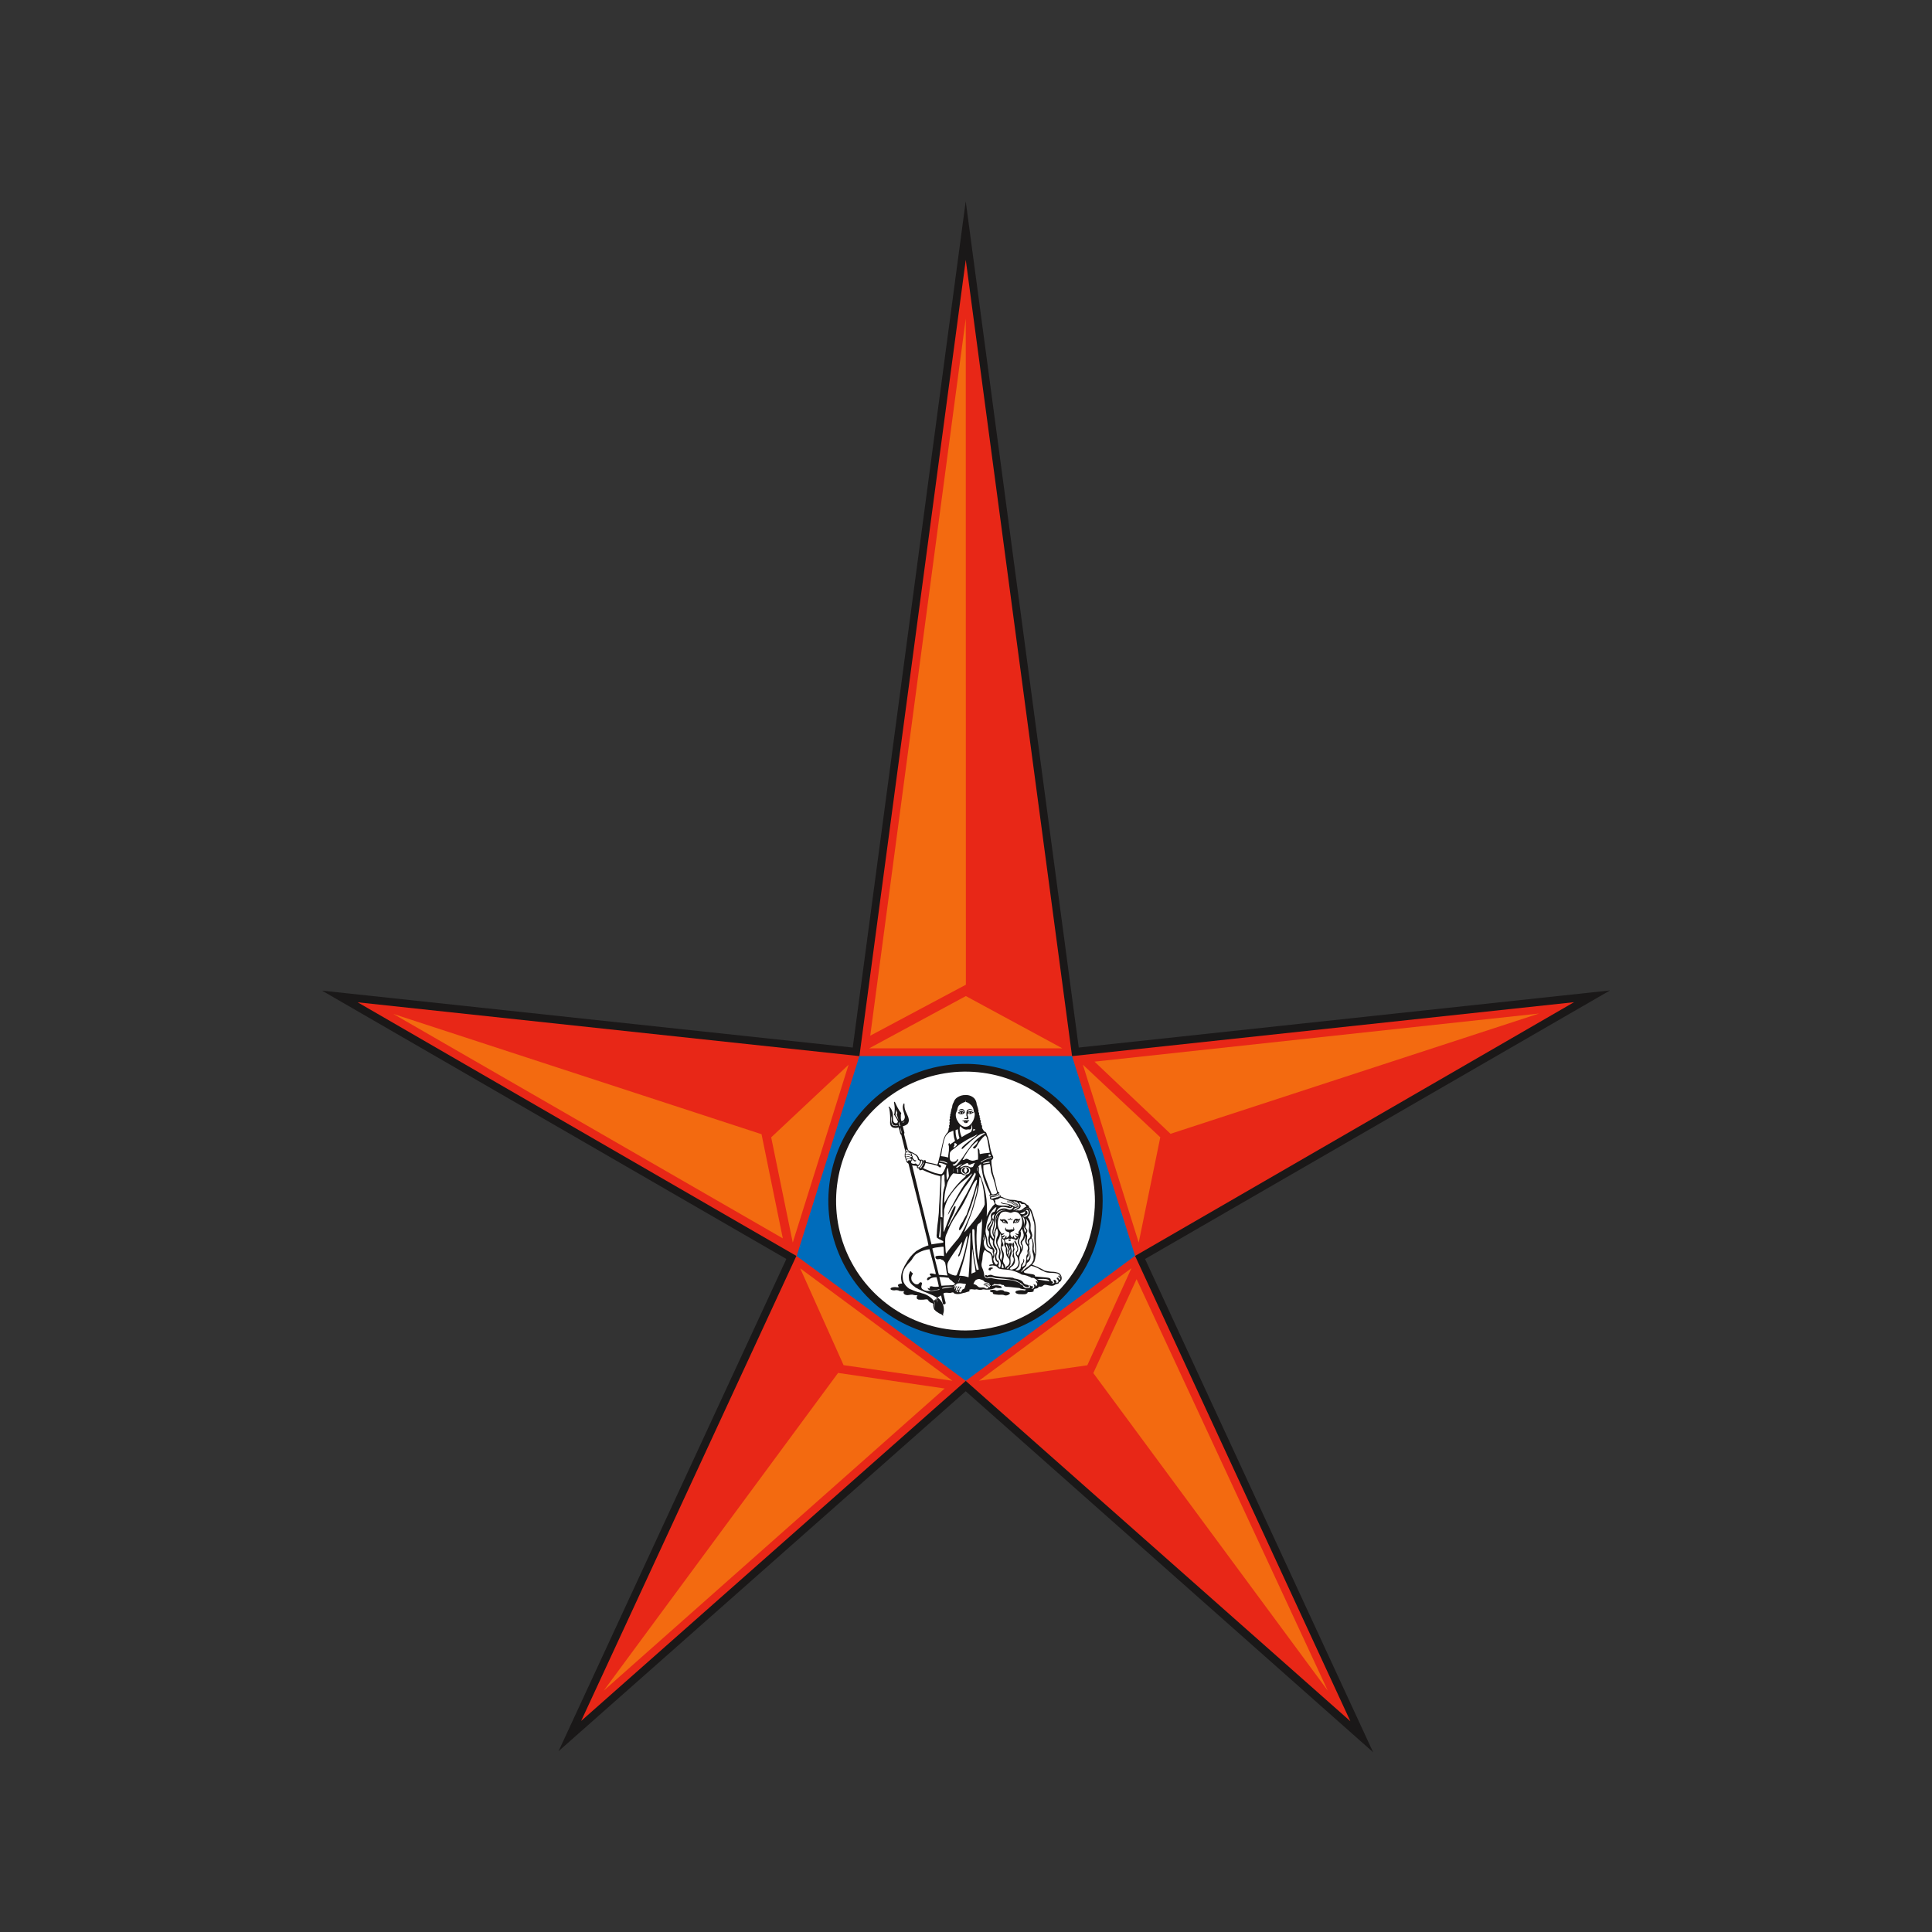 <svg width="48" height="48" viewBox="0 0 48 48" fill="none" xmlns="http://www.w3.org/2000/svg">
<rect x="0" y="0" width="48" height="48" fill="#333333" stroke="none"/>
<path fill-rule="evenodd" clip-rule="evenodd" d="M23.993 34.565L13.877 43.508L19.537 31.279L8 24.612L21.186 26.026L23.993 5L26.801 26.026L40 24.607L28.449 31.279L34.115 43.534L23.993 34.565Z" fill="#1A1818"/>
<path fill-rule="evenodd" clip-rule="evenodd" d="M23.994 34.308L14.439 42.756L19.786 31.203L8.886 24.902L21.352 26.239L23.994 6.456L26.635 26.239L39.106 24.899L28.201 31.203L33.549 42.763L23.994 34.308Z" fill="#E82717"/>
<path fill-rule="evenodd" clip-rule="evenodd" d="M26.634 26.237H21.351L19.793 31.206L23.994 34.307L28.201 31.2L26.634 26.237Z" fill="#006CBB"/>
<path fill-rule="evenodd" clip-rule="evenodd" d="M23.989 33.247C23.315 33.248 22.656 33.048 22.095 32.673C21.534 32.299 21.097 31.767 20.839 31.144C20.581 30.521 20.514 29.836 20.645 29.175C20.776 28.514 21.101 27.906 21.578 27.43C22.054 26.953 22.662 26.628 23.323 26.497C23.984 26.365 24.669 26.433 25.292 26.691C25.915 26.949 26.447 27.386 26.822 27.947C27.196 28.507 27.396 29.166 27.395 29.84C27.395 30.744 27.035 31.61 26.397 32.248C25.758 32.887 24.892 33.246 23.989 33.247Z" fill="#1A1818"/>
<path fill-rule="evenodd" clip-rule="evenodd" d="M23.989 33.055C23.353 33.055 22.731 32.867 22.202 32.514C21.673 32.161 21.261 31.659 21.017 31.071C20.774 30.483 20.71 29.837 20.834 29.213C20.958 28.589 21.264 28.016 21.713 27.566C22.163 27.117 22.736 26.81 23.36 26.686C23.983 26.562 24.63 26.625 25.218 26.869C25.805 27.112 26.308 27.524 26.661 28.053C27.014 28.582 27.203 29.203 27.203 29.839C27.202 30.692 26.863 31.509 26.261 32.111C25.658 32.714 24.841 33.053 23.989 33.055Z" fill="white"/>
<path fill-rule="evenodd" clip-rule="evenodd" d="M23.87 27.632C23.868 27.634 23.867 27.636 23.866 27.638C23.865 27.641 23.864 27.643 23.865 27.646C23.865 27.65 23.866 27.654 23.868 27.658C23.87 27.661 23.873 27.664 23.877 27.666C23.86 27.666 23.843 27.66 23.83 27.65C23.835 27.645 23.841 27.64 23.848 27.637C23.855 27.634 23.863 27.632 23.87 27.632ZM23.902 27.632L23.933 27.643C23.925 27.655 23.912 27.663 23.898 27.665C23.904 27.66 23.908 27.654 23.909 27.646C23.909 27.644 23.909 27.641 23.907 27.639C23.906 27.636 23.905 27.634 23.902 27.632M23.832 27.674C23.849 27.681 23.867 27.684 23.885 27.684C23.902 27.684 23.919 27.68 23.934 27.672C23.949 27.664 23.961 27.653 23.971 27.639C23.972 27.619 23.966 27.598 23.953 27.582C23.941 27.566 23.923 27.555 23.903 27.552C23.884 27.551 23.865 27.555 23.848 27.563C23.832 27.572 23.82 27.586 23.812 27.602C23.834 27.596 23.856 27.571 23.907 27.579C23.932 27.585 23.96 27.618 23.942 27.625C23.933 27.617 23.924 27.611 23.913 27.606C23.873 27.59 23.833 27.621 23.81 27.637L23.798 27.634C23.804 27.65 23.815 27.664 23.83 27.673M24.092 27.631C24.089 27.633 24.088 27.635 24.087 27.637C24.085 27.64 24.085 27.642 24.085 27.645C24.085 27.649 24.087 27.653 24.089 27.657C24.091 27.66 24.094 27.663 24.098 27.665C24.082 27.664 24.066 27.659 24.052 27.649C24.057 27.644 24.063 27.639 24.07 27.636C24.077 27.633 24.084 27.631 24.092 27.631ZM24.123 27.631H24.126C24.133 27.635 24.142 27.634 24.145 27.639L24.152 27.642C24.148 27.648 24.143 27.653 24.137 27.657C24.13 27.661 24.123 27.663 24.116 27.665C24.12 27.663 24.122 27.66 24.124 27.656C24.126 27.653 24.127 27.649 24.127 27.645C24.128 27.642 24.127 27.64 24.127 27.637C24.126 27.635 24.125 27.633 24.123 27.631M23.96 27.798C23.965 27.805 23.972 27.798 23.978 27.798C24.001 27.798 24.025 27.812 24.043 27.805C24.081 27.787 24.039 27.737 24.039 27.703C24.038 27.689 24.042 27.675 24.049 27.663C24.066 27.674 24.085 27.679 24.105 27.678C24.125 27.676 24.145 27.669 24.16 27.656C24.165 27.649 24.175 27.649 24.183 27.644L24.188 27.637L24.192 27.623C24.184 27.623 24.183 27.637 24.173 27.63C24.162 27.622 24.15 27.616 24.137 27.612C24.124 27.608 24.11 27.607 24.097 27.609C24.078 27.61 24.06 27.615 24.043 27.623C24.033 27.569 24.141 27.56 24.169 27.598C24.166 27.586 24.159 27.575 24.151 27.567C24.13 27.556 24.107 27.552 24.085 27.555C24.062 27.558 24.041 27.568 24.024 27.584C24.011 27.626 24.006 27.671 24.01 27.715C24.01 27.729 24.024 27.738 24.023 27.755C24.024 27.761 24.022 27.767 24.018 27.772C24.014 27.777 24.009 27.781 24.003 27.782C23.987 27.785 23.951 27.766 23.96 27.799M25.464 31.905C25.426 31.887 25.42 31.851 25.394 31.83C25.391 31.83 25.378 31.818 25.369 31.814L25.344 31.801C25.312 31.788 25.279 31.778 25.246 31.771C25.234 31.768 25.222 31.768 25.21 31.766C25.198 31.764 25.181 31.752 25.168 31.746C25.115 31.739 25.062 31.735 25.008 31.735C24.928 31.73 24.851 31.719 24.776 31.71C24.74 31.707 24.705 31.7 24.671 31.689C24.66 31.683 24.648 31.679 24.637 31.675C24.611 31.669 24.585 31.672 24.561 31.681C24.55 31.684 24.541 31.695 24.531 31.695C24.521 31.695 24.508 31.67 24.486 31.677C24.48 31.681 24.476 31.688 24.474 31.695C24.472 31.702 24.473 31.71 24.476 31.717C24.485 31.726 24.495 31.734 24.506 31.741C24.53 31.751 24.546 31.735 24.561 31.733C24.623 31.727 24.686 31.734 24.744 31.754C24.894 31.762 25.043 31.78 25.191 31.806C25.213 31.812 25.237 31.815 25.256 31.822C25.306 31.846 25.355 31.874 25.4 31.906C25.425 31.942 25.461 31.968 25.503 31.98C25.528 31.985 25.563 31.987 25.564 31.954C25.564 31.916 25.495 31.923 25.464 31.906M26.317 31.733C26.327 31.742 26.349 31.765 26.344 31.78C26.343 31.784 26.341 31.788 26.338 31.79C26.335 31.793 26.331 31.794 26.328 31.794C26.305 31.794 26.308 31.738 26.269 31.742C26.266 31.742 26.263 31.743 26.261 31.744C26.258 31.746 26.256 31.749 26.255 31.752C26.244 31.783 26.312 31.797 26.293 31.846C26.286 31.866 26.263 31.869 26.233 31.869C26.233 31.86 26.244 31.855 26.244 31.844C26.244 31.812 26.199 31.781 26.172 31.808C26.175 31.833 26.203 31.848 26.192 31.876C26.182 31.884 26.17 31.888 26.158 31.887C26.145 31.887 26.134 31.882 26.125 31.874C26.129 31.874 26.142 31.878 26.151 31.874C26.16 31.869 26.16 31.867 26.161 31.864C26.163 31.847 26.15 31.844 26.137 31.837C26.126 31.83 26.116 31.822 26.107 31.812C26.111 31.755 26.061 31.745 26.002 31.74C25.908 31.733 25.802 31.721 25.715 31.713C25.72 31.67 25.68 31.665 25.643 31.657C25.59 31.647 25.549 31.645 25.494 31.632C25.473 31.629 25.438 31.619 25.437 31.6C25.436 31.582 25.464 31.569 25.479 31.557C25.527 31.524 25.574 31.487 25.618 31.448C25.705 31.468 25.788 31.503 25.863 31.552C25.882 31.561 25.903 31.569 25.922 31.58C25.942 31.592 25.963 31.601 25.985 31.608C26.086 31.637 26.226 31.608 26.302 31.657C26.315 31.665 26.327 31.677 26.336 31.69C26.344 31.703 26.349 31.718 26.351 31.734C26.331 31.734 26.331 31.69 26.311 31.69C26.307 31.69 26.302 31.692 26.299 31.695C26.295 31.699 26.293 31.703 26.293 31.708C26.293 31.719 26.306 31.724 26.317 31.732M26.052 31.83C26.03 31.823 26.007 31.82 25.984 31.821C25.948 31.818 25.91 31.808 25.873 31.803C25.835 31.797 25.796 31.793 25.763 31.784C25.795 31.775 25.83 31.772 25.864 31.775C25.931 31.771 26.04 31.775 26.064 31.813C26.068 31.82 26.07 31.829 26.069 31.838L26.052 31.83M25.735 31.839C25.745 31.869 25.773 31.879 25.77 31.924C25.759 31.938 25.747 31.951 25.733 31.962C25.735 31.953 25.735 31.943 25.733 31.934C25.73 31.925 25.725 31.916 25.718 31.91C25.712 31.91 25.716 31.924 25.71 31.924C25.698 31.921 25.701 31.903 25.681 31.905C25.677 31.925 25.695 31.935 25.697 31.954C25.701 31.998 25.67 32.021 25.627 32.019C25.631 31.998 25.659 32.005 25.663 31.99C25.67 31.968 25.649 31.954 25.637 31.944C25.625 31.944 25.632 31.955 25.624 31.958C25.608 31.953 25.599 31.926 25.576 31.936C25.584 31.942 25.589 31.952 25.59 31.962C25.592 31.972 25.59 31.982 25.585 31.991C25.566 32.001 25.544 32.005 25.522 32.004C25.489 32.006 25.457 31.996 25.432 31.975C25.42 31.96 25.416 31.941 25.404 31.93C25.393 31.919 25.367 31.918 25.353 31.904C25.345 31.897 25.342 31.884 25.333 31.876C25.315 31.867 25.297 31.858 25.278 31.851C25.217 31.825 25.153 31.808 25.087 31.802C24.972 31.791 24.85 31.796 24.742 31.776C24.704 31.768 24.666 31.759 24.629 31.753C24.593 31.748 24.549 31.763 24.514 31.759C24.5 31.756 24.487 31.749 24.476 31.739C24.466 31.729 24.458 31.716 24.455 31.702C24.449 31.626 24.43 31.553 24.396 31.485C24.385 31.451 24.382 31.415 24.389 31.38C24.392 31.354 24.402 31.324 24.407 31.291C24.411 31.258 24.411 31.223 24.416 31.191C24.42 31.14 24.439 31.092 24.469 31.051C24.483 31.056 24.494 31.078 24.503 31.086C24.533 31.101 24.562 31.118 24.59 31.136C24.601 31.145 24.61 31.156 24.618 31.168C24.649 31.223 24.638 31.311 24.663 31.38C24.666 31.39 24.676 31.396 24.674 31.409C24.635 31.413 24.591 31.412 24.571 31.435C24.587 31.462 24.628 31.441 24.663 31.441C24.698 31.441 24.732 31.45 24.762 31.467C24.78 31.481 24.798 31.51 24.822 31.518C24.868 31.531 24.915 31.538 24.962 31.54C25.013 31.543 25.064 31.549 25.114 31.558C25.183 31.574 25.25 31.597 25.313 31.628C25.324 31.631 25.335 31.636 25.345 31.642C25.352 31.646 25.36 31.655 25.369 31.66C25.393 31.67 25.419 31.675 25.446 31.676C25.472 31.682 25.497 31.689 25.523 31.697C25.54 31.709 25.572 31.714 25.597 31.728C25.606 31.731 25.614 31.742 25.624 31.747C25.641 31.746 25.658 31.747 25.676 31.749C25.693 31.756 25.709 31.764 25.723 31.776C25.74 31.783 25.754 31.796 25.764 31.811C25.774 31.826 25.779 31.844 25.78 31.863C25.767 31.853 25.764 31.816 25.734 31.836M24.608 31.951C24.573 31.924 24.534 31.904 24.493 31.89C24.479 31.885 24.464 31.883 24.449 31.885C24.446 31.903 24.471 31.901 24.486 31.902C24.517 31.907 24.546 31.919 24.572 31.938C24.582 31.944 24.604 31.956 24.597 31.972C24.584 31.997 24.539 31.954 24.537 31.943C24.525 31.941 24.519 31.927 24.505 31.922C24.491 31.917 24.481 31.922 24.47 31.919C24.458 31.917 24.446 31.914 24.436 31.908C24.43 31.944 24.492 31.93 24.511 31.946C24.514 31.951 24.506 31.955 24.506 31.962C24.511 31.968 24.517 31.974 24.524 31.978C24.524 31.976 24.517 31.969 24.521 31.962C24.564 31.954 24.568 32.002 24.533 32.013C24.497 32.023 24.473 31.995 24.447 31.988C24.405 31.981 24.37 31.993 24.335 31.984C24.299 31.975 24.292 31.956 24.27 31.938C24.244 31.919 24.215 31.906 24.184 31.9C24.196 31.867 24.213 31.835 24.236 31.808C24.25 31.794 24.317 31.763 24.352 31.782C24.37 31.79 24.399 31.797 24.409 31.802C24.421 31.808 24.432 31.814 24.441 31.823C24.452 31.832 24.461 31.848 24.471 31.852C24.495 31.859 24.535 31.865 24.562 31.875C24.57 31.878 24.584 31.879 24.584 31.89C24.584 31.895 24.582 31.902 24.574 31.902C24.567 31.902 24.562 31.892 24.556 31.89C24.536 31.875 24.494 31.878 24.467 31.866C24.472 31.87 24.482 31.874 24.485 31.878C24.524 31.888 24.562 31.903 24.596 31.924C24.605 31.927 24.622 31.941 24.608 31.951M24.135 31.644C24.137 31.446 24.146 31.241 24.153 31.041L24.156 31.038V31.04C24.165 31.047 24.163 31.063 24.163 31.071C24.174 31.153 24.186 31.24 24.194 31.321C24.214 31.414 24.229 31.507 24.238 31.602C24.217 31.611 24.195 31.619 24.172 31.626C24.159 31.631 24.15 31.643 24.133 31.642M24.316 31.54C24.3 31.546 24.282 31.55 24.265 31.551C24.188 31.221 24.152 30.884 24.157 30.545C24.162 30.542 24.168 30.539 24.175 30.538C24.181 30.537 24.188 30.537 24.194 30.539C24.219 30.55 24.21 30.629 24.211 30.665C24.214 30.799 24.223 30.936 24.234 31.062C24.241 31.15 24.251 31.237 24.265 31.311C24.277 31.393 24.305 31.467 24.317 31.54M24.272 31.011C24.259 30.863 24.257 30.714 24.267 30.565C24.266 30.546 24.267 30.526 24.27 30.506C24.271 30.474 24.281 30.442 24.299 30.415C24.312 30.404 24.326 30.394 24.34 30.385C24.353 30.374 24.364 30.362 24.375 30.349C24.38 30.328 24.395 30.302 24.396 30.286C24.396 30.279 24.398 30.286 24.399 30.288C24.4 30.552 24.38 30.815 24.339 31.076C24.331 31.153 24.326 31.227 24.317 31.305C24.292 31.209 24.277 31.11 24.272 31.011ZM24.06 30.502C24.038 30.527 24.015 30.552 23.991 30.581C23.981 30.595 23.968 30.608 23.955 30.618C24.029 30.407 24.125 30.206 24.19 29.981C24.222 29.869 24.253 29.757 24.285 29.639C24.315 29.511 24.331 29.379 24.332 29.247L24.337 29.245H24.339C24.362 29.256 24.37 29.285 24.376 29.308C24.402 29.389 24.421 29.47 24.434 29.553C24.445 29.613 24.451 29.673 24.455 29.734C24.458 29.761 24.462 29.794 24.462 29.828C24.465 29.861 24.466 29.894 24.464 29.927C24.452 29.963 24.435 29.997 24.413 30.029C24.396 30.061 24.377 30.091 24.356 30.121C24.319 30.181 24.276 30.239 24.23 30.294C24.173 30.362 24.12 30.433 24.061 30.5M24.107 30.694C24.112 30.859 24.099 31.017 24.095 31.18C24.09 31.369 24.075 31.559 24.064 31.733C24.03 31.726 23.994 31.713 23.955 31.705C23.913 31.699 23.871 31.695 23.829 31.695C23.892 31.485 23.964 31.273 24.009 31.045C24.038 30.908 24.066 30.771 24.096 30.633L24.098 30.629C24.111 30.625 24.107 30.681 24.107 30.694M23.807 31.841C23.823 31.807 23.838 31.772 23.851 31.736H23.855C23.845 31.773 23.832 31.808 23.817 31.843C23.811 31.843 23.811 31.84 23.807 31.841ZM23.987 31.935C23.974 31.969 23.976 32.006 23.94 32.027C23.933 32.03 23.924 32.027 23.918 32.033C23.888 32.053 23.89 32.137 23.832 32.1C23.819 32.071 23.857 32.063 23.873 32.081C23.873 32.063 23.853 32.062 23.832 32.061C23.835 32.025 23.861 32.011 23.882 31.994C23.879 31.986 23.884 31.98 23.882 31.976C23.867 31.962 23.853 31.983 23.854 31.998C23.849 32.008 23.829 32.022 23.819 32.038C23.809 32.053 23.808 32.075 23.787 32.056C23.783 32.007 23.826 32.006 23.835 31.972C23.835 31.965 23.831 31.965 23.829 31.962C23.798 31.959 23.806 31.998 23.784 32.006C23.773 32.025 23.77 32.053 23.759 32.071C23.751 32.073 23.746 32.069 23.74 32.067C23.744 32.064 23.737 32.057 23.74 32.053C23.744 32.048 23.748 32.046 23.751 32.044C23.747 32.029 23.747 32.014 23.752 31.999C23.757 31.985 23.767 31.973 23.78 31.965C23.764 31.933 23.737 31.991 23.733 32.007C23.728 32.022 23.733 32.034 23.722 32.034C23.711 32.034 23.719 31.983 23.725 31.971C23.732 31.953 23.747 31.95 23.75 31.937C23.744 31.938 23.738 31.94 23.732 31.944C23.727 31.947 23.722 31.952 23.719 31.957C23.714 31.962 23.711 31.974 23.704 31.975C23.688 31.975 23.704 31.95 23.707 31.946C23.712 31.938 23.718 31.932 23.726 31.927C23.734 31.922 23.743 31.919 23.752 31.917C23.761 31.912 23.764 31.896 23.775 31.892C23.811 31.881 23.85 31.879 23.887 31.885C23.907 31.887 23.929 31.892 23.948 31.894C23.966 31.896 23.992 31.896 24 31.91C24 31.921 23.992 31.925 23.987 31.936M23.77 32.082L23.78 32.087C23.779 32.084 23.78 32.081 23.781 32.078C23.782 32.076 23.785 32.074 23.787 32.072C23.79 32.072 23.793 32.071 23.796 32.072C23.799 32.073 23.801 32.075 23.802 32.078C23.813 32.112 23.759 32.114 23.77 32.082ZM23.605 31.933C23.532 31.936 23.459 31.937 23.39 31.944C23.371 31.87 23.354 31.8 23.338 31.727C23.416 31.728 23.493 31.734 23.569 31.747C23.577 31.756 23.585 31.767 23.591 31.778C23.608 31.793 23.625 31.805 23.644 31.817C23.654 31.829 23.664 31.84 23.676 31.851L23.694 31.864C23.706 31.874 23.719 31.884 23.733 31.893C23.722 31.905 23.703 31.913 23.692 31.925C23.664 31.932 23.635 31.934 23.606 31.93M23.409 32.016L23.405 32.004C23.413 31.999 23.421 31.995 23.43 31.993C23.502 31.977 23.576 31.969 23.65 31.969C23.657 31.969 23.671 31.963 23.673 31.973C23.59 31.993 23.495 32 23.409 32.016ZM23.299 32.048C23.247 32.063 23.194 32.073 23.14 32.075C23.114 32.076 23.088 32.075 23.063 32.073C23.026 32.074 22.991 32.067 22.957 32.053C22.942 32.045 22.928 32.036 22.915 32.026C22.904 32.016 22.897 32.004 22.892 31.99C22.889 31.977 22.888 31.962 22.892 31.949L22.896 31.941C22.896 31.936 22.896 31.93 22.896 31.925C22.903 31.916 22.907 31.906 22.909 31.895C22.907 31.881 22.9 31.867 22.889 31.858C22.878 31.856 22.868 31.857 22.858 31.861C22.849 31.866 22.841 31.872 22.835 31.881L22.83 31.89L22.814 31.902C22.805 31.907 22.795 31.91 22.785 31.91C22.767 31.91 22.75 31.907 22.734 31.9C22.7 31.88 22.672 31.852 22.652 31.817C22.644 31.795 22.64 31.772 22.64 31.748C22.641 31.728 22.646 31.709 22.654 31.691C22.659 31.679 22.684 31.653 22.673 31.631C22.67 31.622 22.658 31.621 22.65 31.614C22.642 31.608 22.643 31.596 22.637 31.588C22.631 31.585 22.625 31.585 22.619 31.587C22.614 31.588 22.609 31.592 22.605 31.596C22.595 31.623 22.586 31.651 22.579 31.679C22.577 31.721 22.579 31.762 22.586 31.803C22.59 31.828 22.607 31.84 22.612 31.862C22.628 31.886 22.648 31.907 22.67 31.927L22.675 31.93C22.691 31.952 22.734 31.967 22.745 31.989C22.766 31.997 22.783 32.008 22.805 32.018C22.823 32.041 22.868 32.04 22.887 32.06C22.91 32.067 22.931 32.077 22.95 32.089C23.031 32.117 23.1 32.154 23.179 32.184C23.208 32.201 23.238 32.219 23.266 32.233C23.279 32.252 23.296 32.265 23.309 32.281H23.306C23.291 32.274 23.277 32.252 23.256 32.263C23.259 32.271 23.263 32.279 23.268 32.286C23.274 32.293 23.28 32.298 23.288 32.303C23.288 32.307 23.29 32.307 23.288 32.311C23.296 32.307 23.3 32.321 23.307 32.325C23.293 32.329 23.284 32.304 23.27 32.3C23.265 32.29 23.255 32.277 23.244 32.279C23.239 32.284 23.25 32.288 23.247 32.296L23.233 32.282C23.221 32.293 23.242 32.307 23.247 32.316C23.238 32.314 23.229 32.3 23.215 32.293C23.208 32.3 23.215 32.305 23.215 32.315C23.208 32.315 23.208 32.302 23.202 32.304C23.196 32.313 23.202 32.325 23.208 32.334C23.214 32.344 23.218 32.354 23.221 32.365C23.229 32.41 23.206 32.463 23.229 32.502C23.201 32.472 23.22 32.413 23.215 32.376C23.21 32.352 23.201 32.328 23.189 32.306C23.117 32.218 23.017 32.156 22.905 32.131C22.874 32.117 22.841 32.107 22.807 32.102C22.735 32.081 22.662 32.047 22.59 32.018C22.558 31.995 22.528 31.968 22.502 31.938C22.486 31.918 22.472 31.897 22.46 31.875C22.449 31.856 22.441 31.834 22.437 31.812C22.432 31.793 22.43 31.773 22.429 31.753C22.425 31.727 22.424 31.7 22.425 31.673C22.432 31.614 22.451 31.557 22.481 31.505C22.505 31.469 22.531 31.434 22.559 31.401C22.591 31.365 22.624 31.335 22.654 31.295C22.68 31.247 22.712 31.203 22.751 31.164C22.775 31.148 22.8 31.133 22.827 31.119C22.91 31.076 23 31.047 23.093 31.036C23.142 31.215 23.188 31.402 23.235 31.581C23.243 31.607 23.247 31.633 23.247 31.66C23.218 31.652 23.139 31.628 23.11 31.644C23.082 31.66 23.116 31.7 23.144 31.7C23.141 31.705 23.132 31.705 23.127 31.707C23.114 31.715 23.1 31.722 23.086 31.728C23.081 31.731 23.073 31.73 23.068 31.732C23.052 31.74 23.04 31.753 23.033 31.77C23.022 31.793 23.041 31.818 23.069 31.801C23.086 31.792 23.109 31.767 23.124 31.759C23.171 31.741 23.22 31.732 23.27 31.733C23.291 31.807 23.31 31.883 23.326 31.964C23.275 31.974 23.224 31.974 23.173 31.964C23.16 31.958 23.146 31.955 23.132 31.957C23.118 31.958 23.105 31.963 23.094 31.971C23.099 31.979 23.104 31.982 23.104 31.993C23.104 32.025 23.057 32.015 23.051 31.99C23.042 32.03 23.09 32.06 23.128 32.065C23.134 32.066 23.14 32.066 23.146 32.065C23.213 32.059 23.279 32.047 23.343 32.027C23.345 32.048 23.318 32.046 23.303 32.052M23.256 32.306C23.273 32.324 23.286 32.346 23.293 32.371C23.279 32.35 23.267 32.328 23.256 32.306ZM23.02 30.429C22.981 30.266 22.945 30.1 22.901 29.937C22.89 29.897 22.882 29.855 22.871 29.816C22.86 29.778 22.848 29.733 22.84 29.693C22.786 29.445 22.721 29.2 22.663 28.954V28.95C22.697 28.964 22.748 28.959 22.78 28.97C22.776 29.004 22.786 29.033 22.829 29.029C22.833 29.044 22.838 29.058 22.845 29.072C22.868 29.077 22.893 29.073 22.913 29.061C23.056 29.132 23.207 29.186 23.362 29.222C23.37 29.392 23.348 29.576 23.343 29.765C23.343 29.828 23.335 29.889 23.332 29.952C23.331 30.072 23.322 30.191 23.307 30.309C23.295 30.395 23.285 30.482 23.279 30.564C23.276 30.596 23.276 30.627 23.274 30.659C23.267 30.687 23.268 30.717 23.276 30.746C23.281 30.753 23.288 30.759 23.296 30.763C23.332 30.791 23.396 30.812 23.435 30.838C23.436 30.85 23.436 30.862 23.435 30.874C23.335 30.884 23.241 30.903 23.143 30.916C23.103 30.753 23.059 30.593 23.02 30.428M22.636 28.856C22.641 28.845 22.663 28.841 22.664 28.824C22.665 28.807 22.652 28.803 22.65 28.789C22.665 28.792 22.672 28.811 22.686 28.824C22.693 28.832 22.717 28.856 22.73 28.856C22.742 28.856 22.77 28.848 22.761 28.83C22.745 28.823 22.726 28.827 22.713 28.817C22.694 28.798 22.679 28.775 22.671 28.75C22.674 28.742 22.675 28.734 22.672 28.726C22.669 28.718 22.664 28.711 22.657 28.707C22.659 28.697 22.658 28.686 22.655 28.676C22.653 28.666 22.647 28.657 22.64 28.649V28.646H22.642C22.669 28.657 22.694 28.669 22.718 28.684C22.743 28.697 22.764 28.716 22.779 28.739C22.795 28.762 22.805 28.789 22.808 28.816C22.825 28.828 22.848 28.834 22.861 28.848C22.859 28.867 22.854 28.885 22.845 28.902C22.835 28.919 22.823 28.934 22.808 28.946C22.788 28.935 22.771 28.918 22.751 28.905C22.734 28.913 22.715 28.916 22.697 28.915C22.678 28.914 22.661 28.908 22.645 28.898C22.636 28.885 22.632 28.868 22.634 28.852M22.576 28.827C22.561 28.829 22.559 28.841 22.551 28.856C22.531 28.848 22.515 28.807 22.545 28.793C22.574 28.778 22.647 28.797 22.647 28.817C22.647 28.842 22.596 28.822 22.576 28.826M22.51 28.752C22.531 28.729 22.579 28.741 22.604 28.752C22.616 28.755 22.641 28.763 22.632 28.782C22.596 28.785 22.55 28.765 22.522 28.795C22.516 28.79 22.511 28.783 22.509 28.775C22.506 28.768 22.506 28.759 22.509 28.752M22.502 28.689C22.509 28.682 22.529 28.681 22.537 28.679C22.552 28.678 22.566 28.68 22.58 28.685C22.593 28.69 22.606 28.698 22.616 28.708C22.631 28.716 22.655 28.722 22.654 28.734C22.653 28.747 22.642 28.746 22.626 28.744C22.6 28.74 22.573 28.719 22.542 28.726C22.528 28.729 22.519 28.738 22.51 28.737C22.49 28.734 22.494 28.7 22.503 28.689M22.639 28.692C22.621 28.696 22.611 28.678 22.598 28.671C22.565 28.662 22.529 28.665 22.498 28.678C22.479 28.59 22.655 28.629 22.639 28.692ZM22.52 28.558C22.529 28.558 22.534 28.57 22.538 28.575C22.557 28.588 22.574 28.603 22.589 28.619C22.568 28.611 22.541 28.619 22.524 28.61C22.515 28.602 22.498 28.56 22.52 28.558ZM22.893 28.836C22.893 28.83 22.904 28.831 22.909 28.834C22.916 28.867 22.909 28.901 22.892 28.929C22.88 28.957 22.861 28.982 22.837 29C22.823 29.006 22.801 29.006 22.801 28.988C22.801 28.981 22.822 28.968 22.83 28.957C22.861 28.922 22.883 28.88 22.893 28.835M22.943 28.859C22.947 28.856 22.956 28.852 22.96 28.859C22.949 28.864 22.929 28.891 22.949 28.902C22.94 28.912 22.928 28.916 22.931 28.937C22.926 28.939 22.921 28.944 22.918 28.949C22.915 28.955 22.915 28.961 22.916 28.967C22.911 28.974 22.903 28.979 22.898 28.987C22.898 28.991 22.902 28.992 22.9 28.997C22.882 29.001 22.881 29.022 22.863 29.028C22.857 29.026 22.857 29.016 22.855 29.01C22.897 28.969 22.927 28.917 22.943 28.86M22.967 28.974C22.971 28.968 22.97 28.959 22.973 28.952C22.977 28.945 22.985 28.937 22.985 28.927C22.986 28.917 22.985 28.902 22.999 28.895C23.084 28.908 23.168 28.927 23.251 28.951C23.268 28.956 23.286 28.962 23.302 28.969C23.317 28.977 23.327 28.994 23.341 29.001C23.354 29.003 23.361 29.007 23.37 29.001C23.399 28.973 23.359 28.931 23.325 28.931C23.326 28.919 23.328 28.907 23.331 28.895C23.344 28.892 23.358 28.892 23.371 28.895C23.421 28.905 23.468 28.923 23.512 28.949C23.494 29.002 23.473 29.054 23.447 29.104C23.426 29.125 23.419 29.167 23.384 29.171C23.356 29.171 23.328 29.166 23.301 29.159C23.274 29.152 23.246 29.147 23.224 29.14C23.202 29.134 23.177 29.123 23.155 29.115C23.082 29.089 23.006 29.052 22.938 29.025C22.938 29.003 22.958 28.994 22.966 28.974M23.349 28.835C23.416 28.838 23.481 28.858 23.538 28.893L23.532 28.906C23.471 28.881 23.408 28.861 23.343 28.849C23.343 28.842 23.345 28.837 23.351 28.835M23.39 28.657C23.401 28.579 23.415 28.499 23.435 28.417C23.446 28.353 23.466 28.29 23.493 28.23C23.502 28.216 23.512 28.202 23.524 28.19C23.53 28.185 23.532 28.176 23.538 28.172C23.554 28.156 23.575 28.145 23.595 28.127H23.605C23.629 28.113 23.654 28.102 23.68 28.093H23.686C23.686 28.15 23.692 28.207 23.704 28.263C23.711 28.293 23.722 28.318 23.727 28.348C23.686 28.377 23.643 28.406 23.602 28.436C23.591 28.424 23.598 28.402 23.581 28.396C23.575 28.41 23.563 28.418 23.563 28.436C23.563 28.446 23.576 28.47 23.575 28.479C23.574 28.488 23.579 28.564 23.575 28.591C23.575 28.604 23.561 28.675 23.559 28.71C23.558 28.726 23.558 28.741 23.559 28.757C23.499 28.741 23.438 28.73 23.376 28.723C23.38 28.704 23.385 28.685 23.39 28.666M23.732 28.397C23.744 28.415 23.785 28.415 23.771 28.448C23.754 28.473 23.732 28.493 23.705 28.507C23.699 28.507 23.69 28.507 23.688 28.507C23.688 28.486 23.7 28.481 23.709 28.467C23.712 28.459 23.714 28.45 23.713 28.44C23.713 28.431 23.709 28.423 23.704 28.415C23.711 28.405 23.724 28.403 23.732 28.397ZM23.797 28.055V28.057C23.806 28.116 23.811 28.173 23.822 28.225C23.83 28.242 23.835 28.261 23.837 28.28C23.82 28.296 23.8 28.308 23.779 28.318C23.75 28.241 23.738 28.159 23.741 28.077C23.759 28.069 23.779 28.061 23.797 28.055ZM23.784 27.567C23.787 27.544 23.793 27.521 23.803 27.499C23.808 27.488 23.815 27.48 23.821 27.468C23.866 27.425 23.92 27.394 23.979 27.377C23.982 27.362 23.982 27.348 23.984 27.336C23.988 27.349 23.991 27.363 23.992 27.377C24.036 27.386 24.076 27.408 24.107 27.439C24.145 27.467 24.172 27.507 24.184 27.553C24.186 27.575 24.19 27.597 24.195 27.619C24.209 27.637 24.217 27.659 24.218 27.682C24.216 27.733 24.204 27.784 24.183 27.831C24.161 27.878 24.13 27.921 24.092 27.956C24.057 27.985 24.012 28 23.966 27.996C23.924 27.986 23.885 27.965 23.853 27.936C23.827 27.909 23.805 27.879 23.788 27.846C23.758 27.797 23.743 27.74 23.746 27.683C23.748 27.637 23.776 27.612 23.785 27.567M24.171 28.098C24.178 28.075 24.179 28.064 24.186 28.047C24.201 28.053 24.217 28.06 24.235 28.067C24.219 28.085 24.189 28.086 24.172 28.099M24.131 27.991C24.131 27.984 24.137 27.968 24.138 27.955C24.139 27.942 24.133 27.93 24.14 27.921C24.137 27.962 24.158 27.996 24.156 28.032C24.151 28.065 24.139 28.096 24.122 28.125C24.043 28.162 23.967 28.204 23.894 28.251C23.871 28.201 23.855 28.148 23.847 28.093C23.843 28.071 23.841 28.048 23.842 28.025C23.842 28.009 23.853 27.995 23.853 27.978C23.867 27.988 23.881 28 23.893 28.013C23.923 28.044 23.963 28.063 24.006 28.066C24.023 28.065 24.039 28.063 24.055 28.059C24.073 28.059 24.095 28.066 24.113 28.055C24.12 28.05 24.125 28.043 24.129 28.035C24.133 28.028 24.135 28.019 24.135 28.011C24.135 28.003 24.132 27.999 24.132 27.992M24.29 28.181C24.261 28.213 24.229 28.241 24.193 28.264C24.122 28.318 24.054 28.366 23.984 28.425C23.968 28.439 23.952 28.453 23.937 28.469C23.914 28.492 23.884 28.509 23.895 28.549C23.92 28.546 23.936 28.523 23.953 28.507C24.009 28.459 24.062 28.406 24.119 28.355L24.13 28.346V28.345C24.164 28.316 24.2 28.291 24.237 28.261C24.256 28.245 24.276 28.231 24.297 28.217L24.309 28.21H24.306C24.325 28.198 24.344 28.187 24.363 28.178C24.375 28.174 24.387 28.17 24.399 28.167C24.421 28.16 24.455 28.136 24.473 28.162C24.451 28.176 24.428 28.189 24.404 28.201C24.37 28.226 24.341 28.244 24.309 28.271C24.3 28.28 24.289 28.289 24.278 28.296C24.236 28.333 24.198 28.374 24.163 28.417C24.142 28.442 24.122 28.464 24.104 28.489C24.066 28.538 24.03 28.589 23.995 28.639C23.931 28.745 23.856 28.843 23.772 28.933C23.749 28.956 23.68 28.989 23.669 28.93C23.684 28.93 23.698 28.928 23.712 28.925C23.74 28.906 23.763 28.883 23.781 28.855C23.793 28.838 23.813 28.818 23.806 28.801C23.781 28.799 23.77 28.827 23.757 28.84C23.738 28.855 23.715 28.864 23.69 28.866C23.627 28.866 23.593 28.83 23.595 28.757C23.593 28.718 23.595 28.679 23.6 28.641C23.613 28.613 23.634 28.588 23.659 28.57C23.705 28.539 23.742 28.507 23.785 28.476C23.799 28.466 23.812 28.456 23.825 28.444C23.854 28.423 23.884 28.406 23.913 28.386C23.983 28.34 24.056 28.298 24.131 28.26V28.263C24.162 28.245 24.198 28.231 24.231 28.212H24.226C24.248 28.202 24.268 28.191 24.291 28.181M24.281 29.083V29.054L24.279 29.026L24.281 29.01L24.283 29.006H24.288C24.291 29.025 24.293 29.045 24.293 29.065C24.293 29.076 24.292 29.086 24.288 29.096C24.283 29.094 24.281 29.088 24.281 29.08M23.901 30.614C23.885 30.65 23.863 30.682 23.844 30.715C23.827 30.748 23.805 30.778 23.779 30.804C23.732 30.859 23.685 30.916 23.64 30.971C23.6 31.021 23.559 31.07 23.522 31.124C23.517 31.131 23.514 31.143 23.503 31.143C23.497 31.116 23.493 31.087 23.492 31.059C23.483 30.968 23.48 30.877 23.483 30.785C23.486 30.731 23.502 30.678 23.529 30.631C23.536 30.615 23.541 30.6 23.548 30.583C23.58 30.509 23.616 30.425 23.654 30.36C23.683 30.302 23.721 30.25 23.754 30.198C23.822 30.091 23.893 29.986 23.953 29.872C24 29.784 24.038 29.696 24.083 29.607C24.112 29.55 24.144 29.49 24.171 29.433C24.192 29.39 24.221 29.35 24.255 29.316C24.256 29.314 24.258 29.313 24.26 29.312C24.262 29.312 24.264 29.312 24.266 29.312C24.28 29.316 24.269 29.361 24.268 29.371C24.267 29.38 24.255 29.418 24.254 29.427C24.206 29.616 24.15 29.791 24.088 29.967C24.077 30.002 24.061 30.036 24.05 30.07C24.039 30.103 24.029 30.144 24.015 30.175C24.008 30.189 23.997 30.203 23.99 30.216C23.981 30.229 23.973 30.244 23.966 30.259C23.949 30.286 23.934 30.315 23.922 30.346C23.909 30.361 23.897 30.378 23.887 30.395C23.864 30.429 23.846 30.465 23.834 30.504C23.829 30.522 23.82 30.555 23.837 30.562C23.853 30.57 23.877 30.531 23.886 30.518C23.902 30.495 23.911 30.476 23.922 30.455C23.988 30.322 24.046 30.186 24.097 30.046C24.151 29.9 24.196 29.754 24.238 29.602C24.247 29.564 24.26 29.526 24.269 29.485C24.271 29.476 24.269 29.457 24.283 29.451C24.283 29.499 24.273 29.543 24.269 29.589C24.265 29.635 24.25 29.674 24.24 29.715C24.218 29.798 24.196 29.881 24.173 29.961C24.13 30.115 24.074 30.265 24.005 30.409C23.99 30.446 23.973 30.481 23.954 30.516C23.936 30.547 23.918 30.581 23.901 30.614ZM23.545 31.381C23.555 31.355 23.567 31.331 23.582 31.309C23.594 31.285 23.608 31.262 23.623 31.24C23.666 31.172 23.71 31.11 23.757 31.045C23.773 31.023 23.789 31.004 23.804 30.982C23.826 30.949 23.85 30.917 23.876 30.887C23.884 30.878 23.888 30.863 23.899 30.858C23.909 30.871 23.899 30.889 23.896 30.904C23.882 30.982 23.861 31.059 23.833 31.133C23.831 31.138 23.79 31.205 23.814 31.215C23.83 31.222 23.846 31.18 23.852 31.169C23.877 31.108 23.9 31.046 23.919 30.982C23.936 30.917 23.958 30.853 23.984 30.791C23.994 30.77 23.999 30.747 24.009 30.73C24.018 30.721 24.032 30.714 24.036 30.702L24.039 30.704C24.038 30.744 24.033 30.784 24.025 30.823C24.012 30.884 24.001 30.945 23.989 31.004C23.974 31.075 23.955 31.143 23.935 31.208C23.925 31.244 23.919 31.276 23.908 31.307C23.876 31.399 23.838 31.497 23.804 31.591L23.786 31.636C23.776 31.658 23.772 31.685 23.752 31.689C23.735 31.692 23.718 31.69 23.702 31.685C23.65 31.674 23.601 31.652 23.559 31.62C23.551 31.586 23.546 31.552 23.544 31.517C23.532 31.471 23.533 31.423 23.546 31.378M23.444 30.977C23.449 31.052 23.451 31.129 23.454 31.207C23.39 31.194 23.323 31.194 23.259 31.207L23.239 31.223C23.239 31.233 23.241 31.244 23.245 31.253C23.25 31.263 23.256 31.271 23.264 31.278C23.275 31.279 23.286 31.283 23.296 31.288C23.32 31.28 23.345 31.278 23.369 31.282C23.378 31.284 23.389 31.295 23.399 31.299C23.41 31.301 23.421 31.305 23.43 31.311C23.453 31.326 23.465 31.355 23.482 31.369C23.495 31.429 23.504 31.489 23.51 31.55C23.516 31.598 23.527 31.645 23.541 31.69C23.532 31.687 23.522 31.686 23.512 31.686C23.477 31.683 23.442 31.683 23.411 31.678C23.387 31.676 23.356 31.674 23.326 31.673C23.27 31.457 23.217 31.237 23.163 31.019C23.191 31.007 23.22 30.999 23.25 30.995C23.3 30.988 23.354 30.981 23.403 30.975C23.416 30.973 23.43 30.974 23.442 30.978M23.807 29.138C23.785 29.145 23.789 29.12 23.784 29.094C23.78 29.067 23.766 29.035 23.795 29.038C23.804 29.07 23.808 29.104 23.807 29.138ZM23.81 28.996C23.803 29.003 23.794 29.009 23.784 29.011C23.774 29.013 23.764 29.011 23.754 29.007C23.759 28.988 23.779 28.985 23.788 28.977C23.798 28.97 23.813 28.957 23.826 28.95C23.852 28.945 23.876 28.934 23.897 28.918C23.902 28.918 23.902 28.921 23.904 28.921C23.876 28.951 23.844 28.975 23.809 28.995M23.884 29.121C23.879 29.108 23.877 29.094 23.878 29.08C23.879 29.065 23.882 29.052 23.889 29.039C23.898 29.025 23.911 29.013 23.926 29.005C23.941 28.996 23.957 28.991 23.974 28.99C23.997 28.986 24.021 28.988 24.043 28.997C24.065 29.006 24.084 29.02 24.098 29.039C24.107 29.061 24.108 29.087 24.1 29.11C24.093 29.134 24.078 29.154 24.057 29.167C24.027 29.181 23.994 29.184 23.962 29.176C23.93 29.168 23.903 29.148 23.884 29.121M23.73 29.966C23.698 29.973 23.692 30.008 23.678 30.032C23.653 30.085 23.631 30.134 23.608 30.192C23.559 30.314 23.513 30.445 23.465 30.571C23.459 30.582 23.458 30.598 23.446 30.606C23.441 30.588 23.44 30.57 23.442 30.552C23.44 30.458 23.44 30.355 23.444 30.262C23.448 30.227 23.454 30.192 23.455 30.157C23.457 30.13 23.455 30.101 23.455 30.077C23.457 30.054 23.462 30.032 23.469 30.011C23.473 29.99 23.479 29.969 23.485 29.948C23.488 29.936 23.494 29.927 23.497 29.916C23.526 29.83 23.569 29.749 23.623 29.675C23.667 29.612 23.715 29.552 23.766 29.495C23.829 29.423 23.9 29.359 23.977 29.303C24.024 29.27 24.068 29.233 24.108 29.192C24.12 29.178 24.128 29.161 24.143 29.153C24.144 29.161 24.143 29.17 24.141 29.178C24.139 29.186 24.134 29.194 24.129 29.2C24.103 29.238 24.075 29.275 24.046 29.31C23.988 29.384 23.936 29.46 23.888 29.54C23.864 29.581 23.839 29.621 23.815 29.664C23.743 29.785 23.681 29.916 23.607 30.041C23.583 30.083 23.564 30.129 23.549 30.176C23.562 30.173 23.566 30.157 23.573 30.146C23.672 29.981 23.768 29.808 23.872 29.645C23.925 29.558 23.984 29.473 24.049 29.393C24.096 29.333 24.139 29.27 24.177 29.204C24.189 29.181 24.203 29.159 24.218 29.138C24.233 29.127 24.243 29.166 24.24 29.189C24.235 29.204 24.229 29.219 24.221 29.233C24.201 29.277 24.186 29.321 24.165 29.364C24.136 29.419 24.107 29.474 24.082 29.526C24.028 29.642 23.965 29.744 23.907 29.847C23.877 29.899 23.846 29.953 23.818 30.005C23.736 30.15 23.654 30.294 23.575 30.442C23.569 30.452 23.563 30.472 23.548 30.472C23.552 30.456 23.558 30.44 23.566 30.425C23.597 30.348 23.635 30.267 23.671 30.191C23.697 30.139 23.717 30.085 23.732 30.03C23.737 30.008 23.75 29.977 23.732 29.963M24.151 28.915C24.175 28.903 24.196 28.901 24.214 28.892H24.22V28.896C24.22 28.903 24.212 28.905 24.208 28.912C24.19 28.939 24.187 28.982 24.161 28.995C24.145 29.005 24.125 29 24.101 29.002C24.074 28.982 24.042 28.97 24.008 28.967C23.975 28.965 23.941 28.971 23.912 28.987C23.896 28.995 23.88 29.013 23.852 29.005C23.859 28.985 23.879 28.977 23.893 28.966C23.925 28.945 23.958 28.926 23.992 28.91C24.009 28.9 24.029 28.895 24.048 28.896C24.052 28.924 24.064 28.944 24.103 28.935C24.112 28.932 24.12 28.928 24.128 28.924C24.136 28.921 24.142 28.917 24.151 28.914M23.686 29.139C23.688 29.1 23.684 29.063 23.686 29.026H23.688C23.691 29.064 23.69 29.101 23.686 29.138M23.517 29.116C23.518 29.104 23.518 29.092 23.52 29.08C23.527 29.055 23.538 29.032 23.551 29.011C23.558 29.033 23.561 29.057 23.56 29.08C23.564 29.114 23.571 29.155 23.573 29.189C23.577 29.213 23.573 29.238 23.562 29.261C23.551 29.281 23.538 29.303 23.526 29.324C23.516 29.255 23.513 29.186 23.518 29.117M23.55 29.358C23.558 29.34 23.566 29.322 23.576 29.304C23.593 29.267 23.614 29.232 23.64 29.2C23.653 29.182 23.668 29.165 23.684 29.15C23.733 29.158 23.784 29.164 23.834 29.165C23.85 29.167 23.871 29.165 23.885 29.168C23.9 29.171 23.914 29.188 23.935 29.194C23.959 29.197 23.983 29.2 24.007 29.201C23.986 29.231 23.96 29.258 23.93 29.28C23.903 29.304 23.877 29.329 23.853 29.356C23.802 29.409 23.754 29.464 23.709 29.521C23.663 29.581 23.62 29.639 23.576 29.697C23.545 29.744 23.518 29.795 23.488 29.845C23.482 29.861 23.471 29.876 23.459 29.889C23.458 29.793 23.466 29.697 23.483 29.603C23.49 29.561 23.501 29.519 23.514 29.479C23.525 29.438 23.535 29.393 23.548 29.358M23.386 30.332C23.386 30.411 23.379 30.49 23.377 30.568C23.377 30.599 23.376 30.631 23.373 30.663C23.374 30.692 23.371 30.721 23.366 30.75C23.36 30.746 23.354 30.743 23.348 30.741C23.341 30.74 23.334 30.739 23.328 30.741C23.346 30.589 23.363 30.437 23.38 30.283H23.385C23.388 30.299 23.388 30.316 23.385 30.331M23.416 30.247C23.401 30.242 23.385 30.239 23.369 30.237C23.372 30.059 23.369 29.89 23.379 29.737C23.382 29.697 23.382 29.655 23.382 29.613C23.382 29.572 23.385 29.536 23.387 29.496C23.39 29.404 23.39 29.314 23.396 29.215C23.418 29.203 23.438 29.189 23.457 29.173H23.459C23.467 29.22 23.469 29.268 23.465 29.316C23.472 29.363 23.474 29.411 23.473 29.459C23.47 29.477 23.465 29.494 23.459 29.51C23.457 29.525 23.453 29.541 23.446 29.554C23.445 29.579 23.441 29.604 23.432 29.628C23.432 29.634 23.435 29.641 23.432 29.645L23.43 29.657C23.413 29.853 23.408 30.05 23.416 30.246M24.507 28.237C24.513 28.25 24.517 28.262 24.521 28.275C24.537 28.334 24.549 28.395 24.556 28.456C24.562 28.486 24.569 28.52 24.574 28.549C24.578 28.578 24.588 28.607 24.594 28.637C24.582 28.638 24.571 28.64 24.559 28.643C24.486 28.648 24.414 28.658 24.342 28.673V28.662L24.339 28.649C24.336 28.636 24.334 28.622 24.335 28.609C24.335 28.593 24.335 28.568 24.328 28.572C24.326 28.549 24.298 28.509 24.293 28.54C24.291 28.55 24.291 28.56 24.293 28.57C24.299 28.62 24.295 28.619 24.299 28.674C24.302 28.72 24.302 28.766 24.297 28.812C24.287 28.814 24.276 28.815 24.266 28.814C24.251 28.819 24.234 28.825 24.219 28.829C24.197 28.836 24.174 28.839 24.151 28.837C24.129 28.833 24.107 28.827 24.085 28.819C24.068 28.809 24.051 28.8 24.032 28.793C23.979 28.775 23.975 28.828 23.917 28.818C23.939 28.769 23.966 28.722 23.997 28.678C24.035 28.616 24.077 28.556 24.123 28.5V28.503C24.143 28.48 24.162 28.456 24.183 28.434C24.209 28.408 24.237 28.383 24.266 28.36C24.274 28.35 24.285 28.343 24.297 28.338C24.291 28.382 24.268 28.422 24.234 28.451C24.222 28.461 24.214 28.473 24.205 28.48C24.196 28.486 24.18 28.49 24.177 28.503V28.509C24.177 28.536 24.209 28.541 24.228 28.529C24.252 28.506 24.271 28.477 24.285 28.447C24.331 28.357 24.394 28.278 24.471 28.213C24.488 28.202 24.503 28.233 24.51 28.245M24.62 28.723C24.605 28.726 24.587 28.726 24.568 28.731L24.559 28.689C24.571 28.681 24.586 28.678 24.601 28.679C24.602 28.695 24.609 28.711 24.62 28.723ZM24.632 28.747C24.634 28.752 24.643 28.747 24.643 28.756C24.643 28.765 24.596 28.774 24.587 28.777C24.522 28.797 24.46 28.824 24.402 28.858C24.386 28.869 24.379 28.884 24.362 28.876C24.366 28.865 24.374 28.856 24.384 28.85C24.394 28.843 24.405 28.838 24.416 28.833C24.46 28.809 24.506 28.788 24.553 28.77C24.579 28.764 24.605 28.757 24.63 28.747L24.632 28.747ZM24.649 29.196C24.692 29.319 24.728 29.444 24.756 29.572C24.765 29.592 24.77 29.615 24.77 29.637C24.766 29.657 24.711 29.671 24.688 29.675C24.673 29.677 24.658 29.676 24.643 29.672C24.634 29.666 24.625 29.634 24.618 29.619C24.576 29.531 24.488 29.267 24.45 29.173C24.442 29.139 24.436 29.105 24.434 29.07C24.429 29.046 24.434 29.024 24.431 28.953C24.482 28.931 24.537 28.92 24.592 28.919C24.6 28.956 24.602 28.96 24.609 28.996L24.614 29.044L24.62 29.096C24.621 29.11 24.623 29.123 24.627 29.137C24.633 29.157 24.641 29.177 24.649 29.196ZM24.803 29.64H24.808C24.821 29.655 24.801 29.677 24.79 29.686C24.746 29.709 24.697 29.721 24.647 29.722C24.627 29.722 24.592 29.722 24.605 29.694C24.681 29.713 24.777 29.698 24.803 29.64M24.816 29.69C24.823 29.689 24.83 29.692 24.836 29.696C24.841 29.701 24.845 29.707 24.846 29.714C24.843 29.732 24.824 29.724 24.804 29.731C24.795 29.733 24.79 29.745 24.777 29.748C24.773 29.75 24.765 29.746 24.759 29.748C24.75 29.751 24.741 29.754 24.734 29.759C24.727 29.759 24.718 29.756 24.712 29.759C24.705 29.762 24.697 29.767 24.689 29.773C24.671 29.764 24.664 29.779 24.65 29.782C24.636 29.785 24.607 29.767 24.622 29.751C24.629 29.739 24.666 29.74 24.684 29.739C24.706 29.735 24.727 29.73 24.748 29.723C24.779 29.714 24.8 29.692 24.818 29.692M24.854 29.755C24.927 29.773 24.996 29.808 25.069 29.829C25.112 29.839 25.154 29.855 25.193 29.876C25.2 29.881 25.207 29.886 25.214 29.89C25.228 29.898 25.239 29.902 25.251 29.91C25.256 29.913 25.265 29.912 25.262 29.921C25.25 29.928 25.241 29.913 25.231 29.909C25.167 29.869 25.096 29.842 25.022 29.829C25.031 29.841 25.047 29.841 25.06 29.843C25.134 29.866 25.203 29.901 25.265 29.946C25.275 29.952 25.29 29.957 25.29 29.971C25.278 29.979 25.265 29.969 25.259 29.964C25.189 29.906 25.106 29.866 25.018 29.846C25.01 29.866 25.036 29.866 25.047 29.869C25.096 29.88 25.142 29.899 25.183 29.928C25.195 29.934 25.208 29.945 25.22 29.953C25.232 29.96 25.252 29.966 25.261 29.98C25.239 29.997 25.207 29.98 25.185 29.967C25.163 29.954 25.149 29.946 25.13 29.937C25.087 29.922 25.042 29.911 24.997 29.902C24.973 29.898 24.948 29.898 24.926 29.892C24.904 29.887 24.889 29.872 24.868 29.874C24.849 29.895 24.882 29.892 24.903 29.901L24.913 29.909C24.939 29.916 24.979 29.915 25.012 29.921C25.034 29.924 25.075 29.936 25.075 29.948C25.075 29.971 24.992 29.953 24.968 29.953C24.922 29.954 24.877 29.952 24.831 29.948C24.797 29.946 24.765 29.933 24.739 29.91C24.733 29.901 24.729 29.891 24.727 29.88C24.725 29.87 24.73 29.856 24.727 29.84C24.724 29.825 24.713 29.826 24.717 29.814C24.722 29.802 24.726 29.811 24.74 29.807L24.752 29.8C24.76 29.8 24.768 29.8 24.777 29.8C24.788 29.797 24.791 29.781 24.811 29.785C24.824 29.773 24.839 29.762 24.856 29.754M25.183 29.844C25.194 29.837 25.211 29.849 25.23 29.856C25.244 29.86 25.258 29.865 25.27 29.872C25.291 29.888 25.308 29.908 25.321 29.93C25.325 29.94 25.326 29.951 25.325 29.962C25.323 29.974 25.319 29.984 25.312 29.993C25.291 30.009 25.268 30.022 25.243 30.033C25.232 30.039 25.224 30.039 25.217 30.046C25.202 30.051 25.197 30.07 25.18 30.069C25.178 30.057 25.189 30.049 25.195 30.039C25.2 30.029 25.208 30.022 25.215 30.014C25.244 30.007 25.305 29.998 25.307 29.968C25.307 29.954 25.293 29.948 25.285 29.934C25.281 29.927 25.278 29.921 25.276 29.914C25.26 29.902 25.243 29.891 25.225 29.882L25.2 29.866C25.192 29.861 25.18 29.856 25.18 29.846H25.182M25.321 29.876C25.352 29.871 25.358 29.903 25.384 29.913C25.402 29.919 25.425 29.91 25.447 29.916C25.469 29.923 25.471 29.938 25.485 29.955C25.489 29.959 25.502 29.968 25.499 29.977C25.496 29.986 25.483 29.984 25.474 29.987C25.452 30.002 25.431 30.018 25.411 30.036C25.389 30.056 25.36 30.069 25.33 30.074C25.315 30.074 25.295 30.07 25.276 30.07C25.258 30.07 25.245 30.08 25.228 30.07C25.239 30.056 25.259 30.055 25.276 30.048C25.308 30.034 25.362 30.011 25.358 29.958C25.354 29.931 25.33 29.905 25.323 29.877L25.321 29.876ZM25.522 30.015C25.535 30.015 25.548 30.019 25.559 30.026C25.57 30.033 25.579 30.042 25.585 30.054C25.622 30.136 25.65 30.221 25.668 30.309C25.676 30.327 25.682 30.345 25.688 30.363C25.701 30.427 25.705 30.492 25.702 30.558C25.7 30.627 25.697 30.7 25.697 30.769C25.7 30.883 25.723 30.988 25.72 31.11C25.72 31.124 25.724 31.142 25.715 31.155C25.706 31.153 25.706 31.14 25.703 31.132C25.693 31.105 25.685 31.076 25.68 31.047C25.679 31.025 25.68 31.002 25.683 30.979C25.688 30.916 25.677 30.852 25.654 30.793C25.648 30.782 25.631 30.762 25.631 30.754C25.631 30.745 25.64 30.734 25.642 30.722C25.658 30.647 25.601 30.593 25.603 30.52C25.603 30.49 25.608 30.463 25.607 30.435C25.605 30.363 25.58 30.295 25.535 30.239C25.549 30.219 25.577 30.205 25.584 30.172C25.593 30.141 25.593 30.108 25.584 30.077C25.58 30.06 25.572 30.043 25.56 30.029C25.544 30.022 25.526 30.02 25.508 30.022C25.49 30.024 25.474 30.03 25.459 30.041L25.444 30.058C25.434 30.065 25.423 30.07 25.412 30.074C25.447 30.05 25.475 30.017 25.525 30.015M25.306 31.478C25.327 31.44 25.336 31.396 25.333 31.352C25.324 31.311 25.321 31.27 25.324 31.228C25.338 31.184 25.357 31.141 25.381 31.102C25.399 31.073 25.412 31.041 25.418 31.007C25.421 30.987 25.419 30.966 25.413 30.947C25.408 30.925 25.391 30.906 25.388 30.884C25.389 30.865 25.396 30.847 25.408 30.833C25.416 30.82 25.431 30.811 25.439 30.797L25.448 30.777C25.458 30.757 25.465 30.736 25.469 30.714L25.474 30.711L25.477 30.713C25.484 30.758 25.459 30.816 25.473 30.86C25.476 30.869 25.48 30.877 25.484 30.886L25.496 30.909C25.509 30.933 25.532 30.948 25.539 30.981C25.544 30.999 25.544 31.017 25.539 31.035C25.532 31.048 25.527 31.062 25.526 31.077C25.523 31.104 25.535 31.125 25.529 31.152C25.524 31.17 25.507 31.181 25.501 31.207C25.498 31.234 25.498 31.261 25.501 31.288C25.499 31.305 25.495 31.322 25.49 31.339C25.483 31.381 25.481 31.423 25.452 31.445C25.443 31.452 25.434 31.457 25.424 31.462C25.416 31.467 25.409 31.478 25.396 31.48C25.386 31.47 25.392 31.454 25.396 31.444C25.412 31.393 25.479 31.325 25.427 31.27C25.43 31.304 25.424 31.337 25.411 31.367C25.404 31.379 25.386 31.392 25.379 31.405C25.375 31.41 25.372 31.416 25.37 31.422C25.367 31.454 25.362 31.486 25.355 31.517C25.341 31.538 25.321 31.552 25.298 31.559C25.274 31.566 25.249 31.564 25.226 31.555C25.258 31.536 25.285 31.509 25.305 31.478M25.049 31.125C25.045 31.141 25.027 31.152 25.033 31.171C25.006 31.139 25.028 31.095 25.027 31.044C25.025 30.999 24.979 30.963 25.001 30.912C25.014 30.923 25.022 30.937 25.025 30.953C25.028 30.96 25.032 30.967 25.036 30.973C25.037 30.981 25.038 30.99 25.042 30.997C25.047 31.011 25.056 31.021 25.058 31.029C25.061 31.046 25.044 31.065 25.044 31.087C25.044 31.098 25.051 31.116 25.049 31.125ZM24.919 31.321C24.922 31.29 24.936 31.258 24.939 31.227C24.941 31.203 24.941 31.18 24.939 31.156C24.933 31.087 24.871 31.03 24.891 30.946C24.904 30.943 24.891 30.967 24.901 30.968C24.91 30.97 24.915 30.962 24.925 30.959C24.943 30.889 24.878 30.844 24.903 30.77C24.914 30.782 24.921 30.797 24.939 30.802C24.947 30.822 24.953 30.843 24.957 30.865C24.957 30.88 24.948 30.893 24.948 30.91C24.948 30.951 24.973 30.973 24.991 31.005C24.986 31.066 24.991 31.127 25.006 31.187C25.019 31.213 25.035 31.238 25.055 31.259C25.074 31.286 25.083 31.319 25.081 31.353C25.078 31.386 25.065 31.418 25.042 31.442C25.028 31.453 25.011 31.458 24.999 31.47C24.988 31.482 24.988 31.497 24.977 31.506C24.968 31.495 24.977 31.468 24.973 31.451C24.97 31.439 24.965 31.427 24.959 31.417C24.935 31.39 24.921 31.356 24.919 31.32M24.896 31.403C24.896 31.398 24.899 31.398 24.903 31.398C24.924 31.43 24.935 31.467 24.934 31.505C24.918 31.505 24.903 31.502 24.885 31.5C24.892 31.468 24.896 31.435 24.896 31.403ZM24.849 31.264C24.834 31.222 24.862 31.163 24.859 31.11C24.857 31.077 24.848 31.045 24.834 31.015C24.808 30.976 24.79 30.932 24.78 30.887C24.774 30.821 24.819 30.783 24.834 30.729C24.84 30.705 24.845 30.68 24.847 30.655L24.849 30.652C24.859 30.65 24.856 30.661 24.858 30.675C24.861 30.691 24.866 30.707 24.872 30.722C24.876 30.729 24.879 30.737 24.881 30.744C24.883 30.763 24.871 30.784 24.87 30.802C24.87 30.826 24.873 30.852 24.877 30.876C24.876 30.891 24.873 30.906 24.87 30.92C24.862 30.956 24.859 30.992 24.862 31.028C24.867 31.049 24.873 31.069 24.88 31.089C24.894 31.127 24.901 31.167 24.9 31.207C24.9 31.245 24.878 31.282 24.877 31.321C24.868 31.299 24.856 31.281 24.849 31.264M24.703 31.204C24.705 31.185 24.704 31.165 24.701 31.146C24.701 31.139 24.692 31.128 24.693 31.121C24.695 31.113 24.703 31.109 24.704 31.099C24.723 31.043 24.673 31.004 24.649 30.97C24.625 30.939 24.608 30.903 24.599 30.865C24.59 30.826 24.59 30.787 24.598 30.748L24.6 30.742C24.622 30.772 24.645 30.8 24.67 30.827C24.662 30.876 24.668 30.926 24.688 30.971C24.697 30.989 24.708 31.006 24.72 31.022C24.732 31.038 24.743 31.056 24.751 31.075C24.758 31.107 24.739 31.127 24.731 31.151C24.721 31.18 24.717 31.211 24.72 31.241C24.722 31.272 24.731 31.301 24.745 31.328C24.759 31.345 24.792 31.357 24.79 31.379C24.789 31.401 24.765 31.408 24.753 31.424C24.727 31.404 24.707 31.378 24.695 31.348C24.685 31.327 24.68 31.305 24.678 31.282C24.68 31.256 24.699 31.233 24.703 31.205M24.75 30.007C24.742 30.02 24.739 30.035 24.74 30.049C24.726 30.065 24.715 30.084 24.709 30.105C24.689 30.106 24.671 30.114 24.656 30.125C24.641 30.137 24.63 30.152 24.623 30.17C24.617 30.191 24.616 30.212 24.62 30.233C24.622 30.244 24.624 30.254 24.625 30.265C24.623 30.295 24.616 30.325 24.603 30.352C24.587 30.378 24.569 30.403 24.55 30.427C24.544 30.435 24.538 30.443 24.534 30.452C24.527 30.471 24.525 30.49 24.527 30.51C24.529 30.53 24.534 30.549 24.543 30.566C24.552 30.575 24.561 30.585 24.568 30.596C24.569 30.606 24.57 30.617 24.57 30.628C24.572 30.638 24.573 30.648 24.573 30.659C24.57 30.689 24.564 30.718 24.556 30.747C24.555 30.765 24.555 30.784 24.556 30.802C24.561 30.861 24.579 30.918 24.608 30.969C24.616 30.98 24.622 30.991 24.627 31.003C24.593 30.99 24.565 30.966 24.546 30.936C24.531 30.893 24.526 30.847 24.529 30.802C24.52 30.756 24.509 30.711 24.495 30.667C24.49 30.642 24.487 30.618 24.485 30.593C24.486 30.567 24.488 30.542 24.493 30.517C24.501 30.445 24.516 30.374 24.537 30.304C24.55 30.262 24.567 30.221 24.585 30.181C24.62 30.113 24.667 30.051 24.725 30.001C24.737 30.001 24.745 29.993 24.757 29.991C24.761 29.996 24.752 30 24.749 30.005M24.792 30.194C24.792 30.189 24.794 30.184 24.796 30.18H24.799C24.783 30.22 24.77 30.26 24.76 30.301C24.757 30.293 24.757 30.283 24.76 30.275C24.765 30.248 24.776 30.205 24.792 30.193M24.622 30.498C24.63 30.476 24.645 30.461 24.654 30.44C24.67 30.402 24.68 30.361 24.684 30.32V30.315L24.687 30.317C24.718 30.424 24.655 30.521 24.655 30.616C24.657 30.647 24.664 30.677 24.678 30.706C24.685 30.716 24.69 30.729 24.692 30.742C24.693 30.755 24.692 30.768 24.688 30.78C24.665 30.761 24.647 30.736 24.635 30.709C24.628 30.699 24.622 30.689 24.617 30.677C24.602 30.619 24.604 30.557 24.622 30.499M24.666 30.188C24.679 30.18 24.69 30.166 24.71 30.17C24.693 30.208 24.685 30.25 24.687 30.291C24.68 30.287 24.672 30.284 24.664 30.278C24.655 30.264 24.651 30.249 24.651 30.233C24.651 30.216 24.657 30.201 24.666 30.188ZM24.572 30.444H24.581C24.61 30.4 24.634 30.352 24.651 30.302L24.662 30.309C24.662 30.411 24.579 30.455 24.567 30.547C24.56 30.534 24.557 30.52 24.557 30.506C24.558 30.491 24.562 30.477 24.569 30.465V30.47C24.577 30.47 24.566 30.444 24.575 30.459C24.579 30.455 24.57 30.452 24.575 30.444M24.75 30.408C24.751 30.438 24.749 30.469 24.743 30.498C24.736 30.528 24.711 30.547 24.709 30.582C24.708 30.587 24.708 30.593 24.709 30.598L24.701 30.617C24.7 30.646 24.701 30.675 24.704 30.704C24.679 30.656 24.674 30.601 24.688 30.549C24.701 30.513 24.711 30.476 24.718 30.439C24.717 30.367 24.721 30.295 24.729 30.224C24.74 30.192 24.757 30.161 24.778 30.134C24.791 30.129 24.796 30.114 24.81 30.116C24.81 30.111 24.802 30.116 24.804 30.111C24.83 30.09 24.86 30.075 24.893 30.067C24.925 30.06 24.959 30.059 24.991 30.067C24.968 30.069 24.935 30.071 24.91 30.072C24.845 30.093 24.79 30.138 24.757 30.198L24.753 30.205C24.743 30.23 24.738 30.256 24.736 30.283C24.737 30.325 24.741 30.366 24.748 30.407M25.393 30.307C25.403 30.375 25.394 30.445 25.365 30.508C25.347 30.545 25.323 30.574 25.3 30.61C25.308 30.626 25.309 30.645 25.303 30.663C25.276 30.659 25.25 30.651 25.227 30.637C25.232 30.675 25.271 30.678 25.296 30.693C25.296 30.699 25.295 30.704 25.292 30.708C25.289 30.713 25.285 30.716 25.28 30.719C25.271 30.719 25.239 30.696 25.227 30.691C25.222 30.688 25.219 30.679 25.213 30.678C25.213 30.714 25.242 30.724 25.259 30.743C25.253 30.754 25.243 30.768 25.231 30.768C25.202 30.773 25.188 30.72 25.179 30.696C25.161 30.701 25.166 30.73 25.16 30.746C25.114 30.732 25.096 30.686 25.1 30.633C25.111 30.593 25.189 30.602 25.201 30.558C25.202 30.544 25.199 30.531 25.194 30.518C25.189 30.507 25.186 30.494 25.175 30.491C25.166 30.506 25.189 30.525 25.175 30.542C25.166 30.547 25.159 30.542 25.15 30.542C25.12 30.539 25.093 30.554 25.065 30.551C25.052 30.547 25.038 30.544 25.023 30.543C25.013 30.544 25.002 30.542 24.992 30.538C24.988 30.523 25.002 30.504 24.984 30.497C24.974 30.513 24.969 30.532 24.972 30.551C24.978 30.568 24.989 30.582 25.004 30.592C25.028 30.606 25.067 30.606 25.078 30.628C25.082 30.642 25.083 30.657 25.08 30.671C25.077 30.691 25.068 30.71 25.054 30.725C25.04 30.74 25.023 30.751 25.003 30.756C25.008 30.742 25.012 30.702 24.995 30.703C24.986 30.703 24.981 30.734 24.971 30.746C24.958 30.768 24.928 30.785 24.908 30.751C24.932 30.735 24.959 30.721 24.968 30.688C24.95 30.69 24.932 30.696 24.916 30.703C24.896 30.713 24.88 30.726 24.88 30.688C24.896 30.686 24.911 30.681 24.924 30.672C24.938 30.663 24.949 30.651 24.956 30.637C24.931 30.648 24.904 30.652 24.877 30.648C24.874 30.644 24.879 30.637 24.877 30.633C24.82 30.567 24.789 30.482 24.788 30.395C24.788 30.332 24.8 30.27 24.824 30.213C24.832 30.195 24.84 30.177 24.851 30.161C24.86 30.142 24.877 30.127 24.896 30.118C24.927 30.105 24.961 30.1 24.994 30.102C25.027 30.108 25.058 30.117 25.089 30.129C25.129 30.14 25.156 30.112 25.19 30.109C25.231 30.104 25.273 30.115 25.305 30.14C25.315 30.147 25.323 30.161 25.335 30.172C25.367 30.21 25.387 30.257 25.393 30.307M25.368 30.918C25.376 30.926 25.382 30.935 25.388 30.944C25.397 30.964 25.397 31.034 25.377 31.042C25.381 30.955 25.298 30.916 25.32 30.824C25.324 30.804 25.33 30.784 25.339 30.765C25.36 30.719 25.368 30.667 25.362 30.616C25.362 30.613 25.353 30.605 25.353 30.598C25.361 30.574 25.373 30.552 25.388 30.532C25.4 30.539 25.399 30.556 25.404 30.567C25.419 30.602 25.429 30.639 25.435 30.677C25.434 30.715 25.423 30.752 25.404 30.784C25.385 30.814 25.354 30.835 25.358 30.882C25.36 30.895 25.364 30.907 25.368 30.918M25.4 30.227V30.222L25.404 30.224C25.422 30.237 25.437 30.254 25.447 30.274C25.456 30.294 25.461 30.315 25.46 30.337C25.46 30.374 25.445 30.411 25.444 30.442C25.441 30.457 25.442 30.473 25.445 30.488C25.448 30.503 25.455 30.517 25.464 30.53C25.473 30.541 25.493 30.551 25.493 30.573C25.493 30.595 25.475 30.608 25.473 30.627C25.462 30.608 25.454 30.588 25.45 30.568C25.444 30.546 25.439 30.525 25.436 30.503C25.436 30.483 25.438 30.463 25.442 30.444C25.445 30.37 25.43 30.296 25.4 30.227ZM25.602 30.686C25.602 30.708 25.596 30.73 25.586 30.749C25.572 30.776 25.545 30.781 25.536 30.812C25.526 30.85 25.553 30.885 25.547 30.919C25.535 30.919 25.53 30.906 25.526 30.896C25.52 30.887 25.514 30.878 25.51 30.867C25.496 30.817 25.531 30.743 25.515 30.689C25.513 30.677 25.503 30.664 25.502 30.658C25.502 30.63 25.526 30.609 25.524 30.574C25.524 30.553 25.51 30.545 25.499 30.528C25.488 30.511 25.478 30.507 25.478 30.489C25.478 30.46 25.497 30.438 25.503 30.408C25.513 30.363 25.506 30.316 25.484 30.276H25.489C25.512 30.299 25.53 30.325 25.543 30.354C25.558 30.386 25.567 30.421 25.569 30.457C25.572 30.502 25.555 30.549 25.561 30.595C25.566 30.629 25.6 30.65 25.602 30.692M25.486 30.08C25.478 30.077 25.493 30.073 25.493 30.065C25.514 30.047 25.543 30.069 25.549 30.087C25.558 30.116 25.554 30.148 25.54 30.175C25.525 30.202 25.5 30.222 25.471 30.231C25.453 30.233 25.421 30.228 25.418 30.211C25.423 30.204 25.428 30.209 25.434 30.208C25.468 30.203 25.5 30.186 25.524 30.161C25.537 30.122 25.52 30.08 25.486 30.08ZM25.472 30.085C25.472 30.096 25.463 30.103 25.465 30.116C25.467 30.123 25.474 30.127 25.474 30.133C25.474 30.138 25.445 30.157 25.433 30.161C25.417 30.167 25.4 30.169 25.384 30.166C25.368 30.163 25.353 30.156 25.34 30.145C25.389 30.139 25.435 30.118 25.472 30.086M25.078 29.984C25.078 29.968 25.099 29.974 25.102 29.963C25.139 29.968 25.095 29.999 25.078 29.984ZM25.114 30.009C25.139 30.005 25.146 29.981 25.172 29.982C25.187 30.007 25.152 30.02 25.143 30.037C25.133 30.045 25.122 30.05 25.111 30.053C25.099 30.056 25.087 30.057 25.075 30.056C25.052 30.051 25.03 30.043 25.01 30.031C24.958 30.016 24.902 30.019 24.852 30.04C24.817 30.058 24.785 30.081 24.758 30.11C24.766 30.077 24.783 30.048 24.808 30.026C24.832 30.003 24.863 29.989 24.896 29.984C24.922 29.983 24.949 29.985 24.974 29.989C25.024 29.995 25.073 30.021 25.113 30.012M24.424 28.902C24.426 28.891 24.442 28.887 24.455 28.885C24.496 28.872 24.538 28.864 24.581 28.86C24.585 28.865 24.588 28.872 24.588 28.879V28.882C24.56 28.889 24.532 28.895 24.504 28.897C24.479 28.903 24.452 28.907 24.426 28.908L24.423 28.902M24.316 28.996C24.314 28.99 24.311 28.984 24.306 28.979C24.329 28.962 24.346 28.934 24.369 28.925H24.372C24.374 28.95 24.377 28.975 24.382 28.999L24.393 29.056C24.399 29.082 24.405 29.142 24.412 29.168C24.419 29.206 24.443 29.304 24.458 29.341C24.499 29.451 24.546 29.559 24.599 29.664C24.595 29.678 24.581 29.69 24.585 29.708C24.588 29.726 24.599 29.722 24.605 29.732C24.6 29.749 24.591 29.755 24.595 29.771C24.598 29.802 24.647 29.811 24.674 29.814C24.683 29.829 24.69 29.845 24.695 29.862C24.699 29.874 24.716 29.902 24.713 29.916C24.709 29.93 24.688 29.937 24.681 29.946C24.663 29.965 24.646 29.986 24.632 30.009C24.591 30.063 24.557 30.121 24.53 30.184C24.527 30.197 24.521 30.21 24.513 30.221C24.548 29.845 24.481 29.467 24.318 29.126C24.319 29.116 24.319 29.105 24.318 29.095H24.32V29.046C24.321 29.029 24.319 29.012 24.316 28.995M24.428 30.813C24.42 30.81 24.428 30.798 24.428 30.791C24.433 30.768 24.439 30.739 24.442 30.714C24.442 30.7 24.446 30.686 24.453 30.674H24.46C24.452 30.703 24.446 30.734 24.443 30.765C24.441 30.782 24.436 30.798 24.427 30.812M24.47 30.729L24.472 30.724H24.477C24.508 30.8 24.486 30.899 24.527 30.962C24.558 31.002 24.603 31.03 24.653 31.039C24.675 31.056 24.661 31.082 24.663 31.107C24.663 31.122 24.677 31.137 24.68 31.158C24.68 31.177 24.678 31.196 24.672 31.214C24.662 31.206 24.661 31.187 24.655 31.173C24.646 31.154 24.634 31.136 24.62 31.119C24.589 31.085 24.535 31.079 24.504 31.041C24.465 30.996 24.443 30.939 24.441 30.88C24.441 30.825 24.47 30.786 24.47 30.728M24.793 31.298C24.787 31.306 24.796 31.323 24.787 31.323C24.774 31.319 24.771 31.304 24.767 31.294C24.753 31.258 24.749 31.219 24.757 31.181C24.778 31.135 24.783 31.084 24.772 31.034C24.761 31.011 24.749 30.988 24.735 30.966C24.722 30.95 24.712 30.93 24.707 30.91C24.701 30.889 24.7 30.868 24.703 30.847C24.713 30.805 24.72 30.763 24.725 30.721C24.723 30.676 24.727 30.631 24.736 30.587C24.744 30.566 24.754 30.544 24.766 30.524C24.775 30.521 24.779 30.543 24.782 30.554C24.796 30.595 24.799 30.638 24.792 30.68C24.784 30.706 24.773 30.732 24.761 30.756C24.748 30.801 24.744 30.848 24.752 30.893C24.757 30.913 24.763 30.931 24.771 30.95C24.795 30.987 24.813 31.028 24.825 31.071C24.83 31.091 24.83 31.113 24.825 31.134C24.822 31.174 24.8 31.204 24.812 31.251C24.821 31.274 24.832 31.295 24.844 31.316C24.857 31.344 24.864 31.374 24.864 31.405C24.864 31.436 24.857 31.466 24.844 31.493C24.822 31.489 24.814 31.467 24.801 31.453C24.814 31.43 24.82 31.403 24.819 31.377C24.817 31.35 24.808 31.324 24.792 31.303M25.19 31.185C25.19 31.178 25.193 31.167 25.193 31.157C25.193 31.139 25.181 31.121 25.184 31.101C25.188 31.08 25.201 31.064 25.204 31.042C25.208 31.02 25.192 31.006 25.192 30.982C25.193 30.966 25.194 30.95 25.197 30.934C25.197 30.927 25.187 30.867 25.176 30.866C25.165 30.866 25.154 30.902 25.153 30.919C25.151 30.932 25.151 30.944 25.153 30.957C25.155 30.974 25.169 30.986 25.174 31.003C25.183 31.035 25.16 31.066 25.16 31.092C25.16 31.107 25.169 31.121 25.169 31.133C25.169 31.157 25.154 31.182 25.155 31.205C25.156 31.228 25.177 31.241 25.183 31.261C25.202 31.335 25.153 31.387 25.129 31.436C25.117 31.449 25.097 31.453 25.078 31.473C25.059 31.493 25.057 31.538 25.012 31.515C25.017 31.497 25.04 31.494 25.047 31.478C25.073 31.462 25.094 31.438 25.104 31.41C25.11 31.356 25.109 31.302 25.102 31.249C25.104 31.224 25.11 31.201 25.12 31.178C25.128 31.155 25.134 31.131 25.136 31.107C25.142 31.055 25.112 31.01 25.118 30.972C25.122 30.952 25.142 30.938 25.144 30.919C25.143 30.906 25.138 30.895 25.131 30.885C25.112 30.891 25.084 30.885 25.068 30.891C25.064 30.901 25.062 30.912 25.062 30.923C25.065 30.935 25.076 30.941 25.079 30.953C25.085 30.971 25.09 30.99 25.093 31.009C25.099 31.028 25.104 31.047 25.106 31.066C25.108 31.122 25.069 31.17 25.075 31.233C25.067 31.227 25.062 31.218 25.059 31.209C25.055 31.199 25.053 31.188 25.054 31.177C25.056 31.161 25.072 31.148 25.073 31.133C25.073 31.118 25.068 31.104 25.073 31.089C25.076 31.068 25.092 31.052 25.092 31.034C25.092 31.016 25.081 31.009 25.076 30.998C25.076 30.961 25.055 30.942 25.057 30.904C25.055 30.899 25.051 30.896 25.051 30.89C25.03 30.879 25.005 30.887 24.988 30.874C24.971 30.862 24.974 30.818 24.96 30.802C24.974 30.791 24.99 30.793 25.008 30.788C25.021 30.781 25.035 30.776 25.05 30.771C25.064 30.769 25.081 30.78 25.096 30.78C25.111 30.78 25.12 30.769 25.13 30.769C25.14 30.769 25.162 30.785 25.176 30.785C25.183 30.788 25.188 30.785 25.193 30.785C25.211 30.79 25.227 30.8 25.239 30.814C25.28 30.8 25.297 30.761 25.317 30.725C25.311 30.777 25.279 30.81 25.286 30.868C25.291 30.918 25.326 30.949 25.339 30.989L25.343 31.033C25.351 31.107 25.314 31.143 25.291 31.197C25.282 31.191 25.275 31.183 25.269 31.174C25.264 31.165 25.261 31.154 25.26 31.143C25.26 31.114 25.291 31.087 25.295 31.056C25.298 31.013 25.289 30.969 25.27 30.93C25.267 30.913 25.261 30.896 25.255 30.879C25.249 30.872 25.244 30.865 25.239 30.857C25.23 30.844 25.234 30.828 25.218 30.821C25.213 30.823 25.209 30.827 25.206 30.831C25.204 30.836 25.202 30.841 25.202 30.846C25.202 30.878 25.241 30.911 25.251 30.939C25.256 30.948 25.259 30.965 25.265 30.982C25.275 31.002 25.279 31.025 25.276 31.047C25.27 31.076 25.237 31.097 25.234 31.128C25.233 31.15 25.238 31.171 25.248 31.191C25.255 31.203 25.266 31.213 25.274 31.225C25.282 31.244 25.288 31.263 25.291 31.283C25.297 31.304 25.302 31.325 25.306 31.346C25.306 31.37 25.304 31.393 25.299 31.416C25.295 31.438 25.285 31.457 25.27 31.474C25.26 31.491 25.244 31.506 25.226 31.514C25.209 31.522 25.192 31.525 25.17 31.533C25.16 31.535 25.151 31.54 25.141 31.543C25.123 31.547 25.11 31.532 25.089 31.533C25.096 31.477 25.143 31.47 25.173 31.438C25.189 31.419 25.202 31.396 25.209 31.371C25.217 31.346 25.219 31.321 25.217 31.295C25.207 31.261 25.2 31.225 25.195 31.189M25.679 31.296C25.675 31.306 25.671 31.316 25.665 31.325C25.654 31.353 25.639 31.379 25.621 31.402C25.578 31.443 25.531 31.479 25.48 31.51C25.465 31.523 25.451 31.536 25.438 31.55C25.425 31.566 25.409 31.578 25.392 31.588C25.388 31.591 25.384 31.593 25.38 31.594C25.375 31.595 25.371 31.594 25.366 31.592C25.36 31.578 25.376 31.577 25.385 31.575C25.392 31.566 25.406 31.563 25.409 31.553C25.412 31.548 25.411 31.537 25.416 31.531C25.43 31.502 25.465 31.485 25.487 31.456C25.496 31.441 25.502 31.426 25.506 31.41C25.508 31.402 25.506 31.391 25.511 31.384C25.522 31.368 25.543 31.362 25.554 31.35C25.564 31.338 25.573 31.326 25.582 31.313C25.591 31.295 25.597 31.277 25.602 31.258C25.613 31.198 25.586 31.152 25.596 31.076C25.574 31.101 25.584 31.156 25.584 31.198C25.584 31.221 25.578 31.243 25.568 31.263C25.558 31.284 25.544 31.301 25.526 31.316C25.525 31.297 25.522 31.279 25.518 31.262C25.52 31.239 25.538 31.224 25.55 31.208C25.567 31.176 25.553 31.134 25.559 31.098C25.562 31.079 25.572 31.064 25.575 31.047C25.578 31.029 25.578 31.01 25.575 30.992C25.57 30.98 25.566 30.967 25.563 30.954C25.563 30.94 25.577 30.926 25.577 30.904C25.575 30.888 25.566 30.874 25.565 30.86C25.564 30.837 25.57 30.815 25.583 30.796C25.587 30.792 25.595 30.792 25.599 30.789C25.604 30.786 25.61 30.768 25.617 30.77C25.636 30.779 25.648 30.843 25.652 30.869C25.657 30.908 25.656 30.947 25.65 30.986C25.648 31.012 25.647 31.043 25.647 31.067C25.65 31.122 25.677 31.162 25.678 31.209C25.683 31.237 25.682 31.266 25.676 31.294M22.422 27.888C22.44 27.879 22.457 27.868 22.473 27.857C22.468 27.866 22.462 27.875 22.453 27.881C22.445 27.887 22.435 27.892 22.425 27.894L22.422 27.889M22.384 28.123C22.375 28.083 22.371 28.033 22.363 27.997C22.371 28.02 22.38 28.048 22.387 28.076C22.395 28.104 22.399 28.132 22.397 28.161C22.389 28.15 22.384 28.137 22.384 28.123ZM22.327 27.899C22.329 27.889 22.344 27.885 22.352 27.881C22.355 27.887 22.344 27.889 22.342 27.893C22.35 27.921 22.35 27.956 22.371 27.972C22.361 27.972 22.357 27.98 22.348 27.982C22.348 27.964 22.321 27.916 22.327 27.898M22.316 27.815C22.295 27.775 22.272 27.737 22.247 27.701C22.257 27.658 22.264 27.614 22.267 27.571C22.274 27.571 22.27 27.581 22.273 27.588C22.282 27.62 22.311 27.661 22.277 27.674C22.288 27.729 22.312 27.776 22.323 27.832C22.318 27.829 22.319 27.821 22.316 27.816M22.284 27.976C22.257 27.98 22.23 27.978 22.203 27.97C22.188 27.963 22.174 27.953 22.161 27.942C22.138 27.87 22.133 27.795 22.146 27.721C22.152 27.763 22.155 27.805 22.154 27.847C22.155 27.872 22.16 27.896 22.168 27.92C22.175 27.932 22.186 27.943 22.198 27.95C22.211 27.958 22.225 27.963 22.239 27.965C22.254 27.966 22.269 27.965 22.283 27.962C22.291 27.962 22.303 27.954 22.309 27.962C22.309 27.971 22.293 27.971 22.284 27.973M26.259 31.613C26.247 31.609 26.232 31.606 26.219 31.602C26.192 31.597 26.156 31.597 26.127 31.595C26.098 31.594 26.07 31.591 26.042 31.585C26.012 31.58 25.984 31.576 25.956 31.569C25.933 31.558 25.911 31.546 25.89 31.531C25.81 31.49 25.728 31.453 25.644 31.421C25.664 31.392 25.683 31.369 25.699 31.343C25.713 31.301 25.723 31.257 25.728 31.212C25.733 31.181 25.741 31.149 25.743 31.124C25.747 31.068 25.746 31.012 25.739 30.956C25.723 30.788 25.741 30.622 25.732 30.467C25.727 30.401 25.714 30.335 25.694 30.272C25.673 30.211 25.658 30.145 25.636 30.09C25.628 30.07 25.617 30.05 25.605 30.032C25.593 30.018 25.573 30.007 25.565 29.992C25.563 29.985 25.565 29.98 25.563 29.969C25.555 29.947 25.529 29.939 25.511 29.928C25.499 29.919 25.491 29.907 25.48 29.9C25.467 29.892 25.454 29.885 25.44 29.88C25.429 29.878 25.419 29.875 25.408 29.871C25.397 29.866 25.393 29.855 25.386 29.852C25.351 29.829 25.316 29.84 25.271 29.83C25.263 29.828 25.256 29.825 25.249 29.821C25.191 29.804 25.109 29.818 25.046 29.799C24.976 29.782 24.92 29.744 24.863 29.727C24.866 29.695 24.841 29.686 24.823 29.675C24.825 29.657 24.837 29.626 24.815 29.615H24.79C24.759 29.506 24.741 29.396 24.713 29.291C24.699 29.237 24.675 29.187 24.666 29.137C24.66 29.108 24.655 29.079 24.653 29.049C24.651 29.02 24.642 28.992 24.639 28.962C24.632 28.917 24.633 28.876 24.63 28.83C24.644 28.811 24.678 28.788 24.677 28.755C24.678 28.75 24.677 28.744 24.675 28.739C24.667 28.718 24.657 28.698 24.646 28.68C24.621 28.611 24.603 28.539 24.593 28.466C24.582 28.393 24.566 28.322 24.544 28.252C24.534 28.231 24.525 28.21 24.517 28.189V28.185C24.508 28.139 24.491 28.116 24.448 28.108C24.442 28.093 24.434 28.079 24.424 28.067C24.414 28.054 24.406 28.04 24.399 28.025C24.396 27.999 24.404 27.98 24.396 27.964C24.393 27.955 24.382 27.951 24.378 27.941C24.375 27.931 24.382 27.922 24.382 27.914C24.382 27.905 24.366 27.899 24.363 27.887C24.368 27.875 24.369 27.861 24.367 27.847C24.364 27.834 24.357 27.822 24.348 27.812C24.361 27.792 24.345 27.768 24.336 27.754C24.351 27.732 24.332 27.707 24.322 27.691C24.327 27.68 24.328 27.668 24.325 27.656C24.322 27.645 24.316 27.634 24.307 27.626C24.321 27.595 24.302 27.569 24.298 27.55C24.297 27.544 24.297 27.537 24.298 27.53C24.295 27.521 24.29 27.512 24.285 27.504C24.285 27.494 24.283 27.484 24.279 27.475L24.266 27.441C24.264 27.386 24.244 27.334 24.209 27.292C24.181 27.263 24.148 27.241 24.11 27.226C24.073 27.211 24.033 27.204 23.993 27.206H23.991C23.915 27.203 23.84 27.225 23.778 27.269C23.738 27.296 23.709 27.336 23.695 27.383L23.687 27.397C23.669 27.429 23.658 27.466 23.656 27.503C23.647 27.529 23.64 27.554 23.633 27.576C23.63 27.588 23.631 27.601 23.628 27.614C23.628 27.62 23.621 27.628 23.62 27.634C23.619 27.641 23.623 27.65 23.623 27.659C23.602 27.672 23.607 27.701 23.609 27.728C23.605 27.732 23.602 27.736 23.6 27.741C23.597 27.745 23.596 27.751 23.596 27.756C23.596 27.761 23.596 27.767 23.598 27.772C23.6 27.777 23.603 27.781 23.607 27.785C23.596 27.796 23.59 27.81 23.589 27.826C23.587 27.841 23.591 27.856 23.6 27.869C23.597 27.883 23.587 27.887 23.587 27.9C23.587 27.913 23.597 27.92 23.597 27.93C23.597 27.939 23.583 27.948 23.58 27.959C23.576 27.975 23.579 27.992 23.587 28.006C23.578 28.015 23.573 28.026 23.569 28.038C23.566 28.05 23.566 28.063 23.568 28.075C23.564 28.084 23.556 28.087 23.553 28.098C23.549 28.109 23.553 28.112 23.551 28.121C23.545 28.135 23.526 28.146 23.517 28.16C23.508 28.172 23.5 28.186 23.492 28.199C23.466 28.24 23.447 28.285 23.435 28.332C23.396 28.496 23.362 28.682 23.318 28.84C23.312 28.873 23.302 28.905 23.287 28.935C23.201 28.905 23.098 28.892 23.005 28.87C23.001 28.852 23.003 28.835 22.991 28.826C22.973 28.817 22.953 28.831 22.934 28.836C22.931 28.83 22.927 28.825 22.922 28.821C22.917 28.817 22.911 28.814 22.905 28.812C22.899 28.81 22.892 28.81 22.886 28.811C22.88 28.812 22.873 28.814 22.868 28.818C22.857 28.812 22.846 28.805 22.837 28.797C22.827 28.755 22.803 28.717 22.77 28.689C22.754 28.678 22.734 28.671 22.716 28.658C22.688 28.641 22.659 28.627 22.629 28.615C22.61 28.608 22.566 28.584 22.559 28.564C22.557 28.556 22.554 28.548 22.553 28.54C22.525 28.432 22.498 28.33 22.472 28.22C22.466 28.203 22.463 28.186 22.461 28.169C22.461 28.161 22.469 28.158 22.471 28.15C22.47 28.136 22.467 28.121 22.462 28.108C22.451 28.063 22.437 28.023 22.431 27.979C22.474 27.972 22.515 27.953 22.548 27.923C22.57 27.895 22.581 27.86 22.58 27.824C22.57 27.705 22.477 27.617 22.471 27.489C22.468 27.461 22.477 27.434 22.465 27.413C22.451 27.413 22.443 27.434 22.439 27.447C22.407 27.546 22.462 27.637 22.477 27.723C22.482 27.741 22.482 27.761 22.477 27.779C22.473 27.798 22.463 27.815 22.451 27.829C22.438 27.84 22.412 27.861 22.396 27.855C22.381 27.811 22.376 27.765 22.383 27.72C22.369 27.699 22.396 27.677 22.39 27.651C22.383 27.64 22.374 27.629 22.364 27.62C22.356 27.608 22.346 27.597 22.341 27.588C22.308 27.535 22.279 27.479 22.253 27.422C22.245 27.405 22.241 27.378 22.219 27.372C22.206 27.381 22.213 27.397 22.214 27.408C22.222 27.449 22.227 27.491 22.229 27.534C22.23 27.576 22.228 27.618 22.222 27.66C22.219 27.671 22.209 27.684 22.211 27.697C22.214 27.705 22.225 27.711 22.23 27.716C22.234 27.721 22.241 27.737 22.247 27.747C22.275 27.785 22.297 27.827 22.312 27.871C22.306 27.873 22.302 27.878 22.299 27.883C22.296 27.888 22.296 27.895 22.297 27.9C22.231 27.927 22.193 27.881 22.187 27.824C22.182 27.775 22.187 27.719 22.18 27.667C22.172 27.613 22.151 27.561 22.117 27.518C22.107 27.507 22.093 27.489 22.074 27.496C22.079 27.511 22.086 27.526 22.094 27.539C22.115 27.659 22.122 27.78 22.114 27.901C22.114 27.923 22.119 27.944 22.129 27.963C22.14 27.982 22.155 27.997 22.173 28.009C22.222 28.028 22.277 28.028 22.326 28.009C22.342 28.056 22.355 28.104 22.364 28.152C22.369 28.163 22.369 28.174 22.372 28.179C22.375 28.185 22.386 28.188 22.39 28.193C22.397 28.21 22.401 28.229 22.403 28.248C22.434 28.372 22.47 28.504 22.497 28.626C22.495 28.636 22.486 28.64 22.483 28.648C22.478 28.667 22.476 28.686 22.479 28.705C22.479 28.716 22.476 28.724 22.477 28.732C22.478 28.74 22.489 28.753 22.492 28.763C22.497 28.786 22.492 28.808 22.512 28.822C22.512 28.845 22.521 28.867 22.537 28.885C22.548 28.896 22.562 28.9 22.569 28.909C22.577 28.929 22.583 28.95 22.586 28.972C22.591 28.994 22.596 29.018 22.602 29.037C22.633 29.165 22.662 29.289 22.696 29.415C22.804 29.84 22.909 30.261 23.009 30.685C23.032 30.769 23.052 30.855 23.067 30.941C23.048 30.946 23.029 30.952 23.011 30.96C22.981 30.973 22.953 30.985 22.923 30.996C22.876 31.017 22.831 31.041 22.788 31.069C22.779 31.072 22.771 31.076 22.764 31.082C22.655 31.169 22.567 31.278 22.503 31.402C22.492 31.421 22.479 31.438 22.471 31.453C22.466 31.465 22.461 31.477 22.457 31.49C22.45 31.5 22.444 31.511 22.439 31.522C22.415 31.573 22.399 31.628 22.391 31.685C22.381 31.754 22.389 31.824 22.414 31.889C22.383 31.887 22.312 31.9 22.31 31.931C22.307 31.949 22.329 31.967 22.335 31.978C22.317 31.984 22.298 31.986 22.28 31.982C22.238 31.975 22.195 31.977 22.154 31.989C22.141 31.994 22.124 32.007 22.125 32.023C22.128 32.052 22.191 32.059 22.22 32.059C22.23 32.058 22.241 32.057 22.251 32.054C22.277 32.052 22.303 32.054 22.327 32.062C22.333 32.065 22.338 32.068 22.343 32.073C22.351 32.072 22.359 32.072 22.367 32.073C22.375 32.074 22.382 32.076 22.39 32.078C22.416 32.078 22.448 32.078 22.471 32.078C22.465 32.086 22.457 32.094 22.448 32.1C22.45 32.111 22.45 32.121 22.451 32.132C22.457 32.143 22.467 32.152 22.477 32.16C22.488 32.166 22.501 32.171 22.514 32.173C22.568 32.188 22.616 32.158 22.671 32.165C22.712 32.178 22.755 32.183 22.797 32.182C22.786 32.193 22.779 32.207 22.776 32.222C22.774 32.237 22.776 32.253 22.782 32.267C22.792 32.279 22.806 32.278 22.817 32.288C22.859 32.292 22.901 32.293 22.943 32.29C22.972 32.288 23.024 32.272 23.051 32.29C23.059 32.296 23.064 32.313 23.073 32.324L23.092 32.34C23.096 32.343 23.101 32.352 23.107 32.355C23.125 32.366 23.179 32.376 23.188 32.395C23.188 32.398 23.184 32.402 23.188 32.403C23.184 32.448 23.192 32.493 23.211 32.535C23.223 32.55 23.241 32.557 23.249 32.574C23.275 32.588 23.299 32.608 23.326 32.626C23.343 32.637 23.364 32.64 23.384 32.651C23.402 32.664 23.419 32.679 23.433 32.695L23.435 32.692H23.438C23.429 32.695 23.429 32.677 23.429 32.667C23.432 32.642 23.438 32.618 23.446 32.594C23.455 32.532 23.449 32.468 23.427 32.409C23.404 32.35 23.368 32.298 23.32 32.257C23.309 32.249 23.3 32.239 23.292 32.228C23.324 32.219 23.355 32.204 23.382 32.185C23.394 32.239 23.405 32.298 23.418 32.356C23.422 32.373 23.425 32.4 23.438 32.405C23.447 32.407 23.456 32.407 23.465 32.405C23.474 32.403 23.482 32.399 23.489 32.393C23.503 32.373 23.486 32.335 23.48 32.312C23.471 32.27 23.464 32.238 23.453 32.195C23.45 32.181 23.436 32.148 23.442 32.136C23.447 32.118 23.505 32.115 23.537 32.118C23.559 32.121 23.583 32.123 23.606 32.124C23.632 32.122 23.654 32.101 23.687 32.112C23.699 32.122 23.708 32.137 23.722 32.141C23.771 32.154 23.822 32.154 23.871 32.141C23.892 32.136 23.914 32.13 23.936 32.123C23.966 32.12 23.996 32.111 24.024 32.099C24.045 32.095 24.09 32.086 24.092 32.067C24.092 32.056 24.076 32.059 24.082 32.043C24.1 32.036 24.119 32.031 24.138 32.03C24.166 32.03 24.194 32.039 24.22 32.039C24.235 32.039 24.254 32.03 24.267 32.033C24.3 32.043 24.335 32.047 24.37 32.047C24.388 32.041 24.405 32.036 24.424 32.033C24.447 32.033 24.47 32.036 24.493 32.041C24.524 32.042 24.556 32.041 24.587 32.038C24.629 32.034 24.67 32.024 24.709 32.008C24.716 32.005 24.73 31.991 24.738 31.99C24.754 31.991 24.77 31.994 24.785 31.999C24.804 31.999 24.824 32.002 24.838 32.002C24.853 32.002 24.888 32 24.889 31.988C24.89 31.976 24.874 31.959 24.866 31.956C24.809 31.933 24.747 31.927 24.687 31.939C24.675 31.943 24.655 31.95 24.646 31.939C24.648 31.923 24.667 31.927 24.678 31.92C24.688 31.914 24.691 31.907 24.698 31.9C24.748 31.909 24.798 31.91 24.848 31.903C24.877 31.919 24.91 31.928 24.943 31.928C24.946 31.935 24.941 31.944 24.946 31.95C24.974 31.967 25.007 31.975 25.04 31.972C25.135 31.977 25.24 31.995 25.331 32.001C25.367 32.032 25.444 32.024 25.495 32.041C25.482 32.047 25.471 32.054 25.461 32.063C25.392 32.048 25.32 32.051 25.253 32.072C25.247 32.074 25.241 32.077 25.237 32.081C25.233 32.085 25.23 32.091 25.229 32.097C25.228 32.103 25.229 32.109 25.231 32.114C25.233 32.12 25.237 32.125 25.241 32.128C25.274 32.147 25.312 32.156 25.349 32.154C25.39 32.157 25.43 32.157 25.47 32.154C25.488 32.15 25.504 32.142 25.519 32.131C25.529 32.126 25.53 32.114 25.532 32.103C25.571 32.103 25.681 32.109 25.685 32.069C25.685 32.054 25.675 32.051 25.673 32.044C25.693 32.047 25.697 32.021 25.714 32.015H25.741C25.754 32.012 25.767 32.007 25.779 32.002C25.795 31.992 25.799 31.98 25.813 31.965C25.836 31.97 25.86 31.969 25.882 31.963C25.907 31.954 25.924 31.928 25.951 31.921C25.977 31.919 26.003 31.921 26.029 31.929C26.055 31.937 26.082 31.942 26.109 31.944C26.137 31.948 26.166 31.943 26.192 31.931C26.206 31.926 26.217 31.911 26.232 31.906C26.258 31.898 26.29 31.9 26.306 31.877C26.309 31.872 26.306 31.863 26.309 31.858C26.334 31.849 26.353 31.831 26.365 31.808C26.377 31.784 26.38 31.758 26.374 31.732C26.371 31.703 26.357 31.675 26.337 31.653C26.316 31.632 26.288 31.618 26.259 31.613ZM24.806 32.058C24.792 32.06 24.777 32.07 24.766 32.069C24.756 32.066 24.746 32.062 24.737 32.057C24.716 32.049 24.694 32.045 24.672 32.045C24.645 32.045 24.562 32.057 24.603 32.09C24.625 32.101 24.648 32.109 24.672 32.112C24.67 32.114 24.669 32.117 24.668 32.12C24.667 32.123 24.666 32.126 24.667 32.129C24.667 32.132 24.668 32.135 24.669 32.137C24.671 32.14 24.673 32.142 24.675 32.144C24.702 32.164 24.777 32.162 24.816 32.169C24.851 32.166 24.887 32.166 24.922 32.169C24.934 32.171 24.956 32.182 24.97 32.184C24.987 32.187 25.004 32.186 25.02 32.182C25.036 32.178 25.052 32.171 25.065 32.161C25.081 32.152 25.096 32.141 25.087 32.118C25.046 32.097 25.001 32.087 24.955 32.087C24.937 32.045 24.855 32.046 24.808 32.058M24.618 31.538C24.634 31.522 24.66 31.52 24.677 31.509C24.647 31.478 24.557 31.483 24.561 31.543C24.566 31.567 24.624 31.575 24.618 31.538ZM25.05 30.795C25.05 30.804 25.053 30.813 25.058 30.82C25.064 30.826 25.072 30.831 25.081 30.833C25.086 30.833 25.09 30.832 25.095 30.831C25.099 30.829 25.103 30.827 25.106 30.824C25.109 30.82 25.112 30.816 25.113 30.812C25.115 30.808 25.116 30.803 25.115 30.799C25.094 30.791 25.072 30.79 25.05 30.796M24.924 30.33C24.945 30.321 24.973 30.34 24.951 30.353C24.948 30.354 24.945 30.354 24.942 30.354C24.939 30.353 24.937 30.351 24.935 30.349C24.938 30.374 24.974 30.372 24.989 30.36C24.993 30.364 24.998 30.364 24.997 30.372C24.965 30.383 24.914 30.372 24.924 30.33ZM24.974 30.299C24.936 30.279 24.898 30.305 24.864 30.297C24.856 30.295 24.851 30.286 24.843 30.286C24.842 30.292 24.843 30.299 24.845 30.305C24.846 30.311 24.849 30.317 24.854 30.321C24.858 30.326 24.863 30.33 24.869 30.333C24.875 30.335 24.881 30.337 24.887 30.337C24.901 30.381 24.947 30.395 25.009 30.393C25.016 30.397 25.012 30.404 25.022 30.406C25.032 30.408 25.038 30.395 25.038 30.386C25.036 30.372 25.031 30.359 25.024 30.347C25.011 30.327 24.994 30.311 24.974 30.299M25.222 30.359C25.216 30.359 25.214 30.365 25.208 30.362C25.208 30.352 25.216 30.356 25.22 30.351C25.22 30.333 25.227 30.319 25.245 30.319C25.247 30.321 25.25 30.324 25.251 30.327C25.253 30.33 25.254 30.334 25.254 30.337C25.254 30.341 25.253 30.344 25.251 30.347C25.25 30.351 25.247 30.353 25.245 30.355C25.269 30.361 25.282 30.34 25.284 30.318C25.293 30.318 25.294 30.322 25.3 30.327C25.297 30.334 25.294 30.342 25.288 30.348C25.283 30.354 25.276 30.358 25.268 30.361C25.261 30.364 25.253 30.366 25.245 30.365C25.237 30.365 25.229 30.363 25.222 30.359ZM25.318 30.29C25.294 30.293 25.269 30.274 25.245 30.278C25.224 30.282 25.206 30.294 25.194 30.31C25.179 30.331 25.171 30.356 25.17 30.382C25.17 30.386 25.171 30.389 25.172 30.391C25.174 30.394 25.177 30.396 25.179 30.398C25.188 30.402 25.187 30.384 25.194 30.382C25.229 30.39 25.267 30.386 25.299 30.369C25.314 30.354 25.325 30.336 25.331 30.316C25.337 30.303 25.353 30.289 25.348 30.27H25.344C25.335 30.276 25.33 30.288 25.319 30.29M25.119 30.284C25.115 30.281 25.111 30.277 25.108 30.273C25.104 30.268 25.102 30.263 25.101 30.258C25.099 30.267 25.095 30.275 25.088 30.281C25.081 30.287 25.073 30.291 25.063 30.292C25.05 30.296 25.043 30.285 25.034 30.285C25.028 30.321 25.091 30.312 25.103 30.293C25.114 30.306 25.158 30.321 25.162 30.288C25.155 30.291 25.147 30.293 25.14 30.292C25.133 30.291 25.125 30.289 25.119 30.284ZM24.003 29.133C23.991 29.146 23.983 29.146 23.973 29.13C23.965 29.122 23.959 29.112 23.955 29.101C23.951 29.09 23.95 29.078 23.951 29.067C23.956 29.043 23.971 29.021 23.992 29.008L23.995 29.01C24.004 29.017 24.012 29.025 24.018 29.036C24.023 29.046 24.027 29.057 24.028 29.069C24.028 29.081 24.026 29.092 24.022 29.103C24.018 29.114 24.011 29.124 24.002 29.132M23.985 29.002C23.97 29.002 23.956 29.006 23.943 29.013C23.93 29.02 23.919 29.03 23.911 29.043C23.906 29.053 23.902 29.064 23.902 29.076C23.901 29.088 23.903 29.1 23.908 29.111C23.916 29.125 23.928 29.137 23.942 29.146C23.956 29.155 23.972 29.16 23.988 29.162C24.005 29.161 24.02 29.157 24.035 29.148C24.049 29.14 24.061 29.129 24.07 29.115C24.076 29.102 24.078 29.087 24.077 29.073C24.076 29.058 24.07 29.044 24.061 29.033C24.053 29.021 24.041 29.012 24.027 29.007C24.014 29.001 23.999 29 23.985 29.002ZM23.979 27.881V27.874C23.983 27.873 23.986 27.873 23.99 27.873C23.994 27.874 23.997 27.875 24 27.877C24.002 27.885 23.983 27.882 23.979 27.881ZM24.065 27.83C24.06 27.83 24.056 27.836 24.052 27.836C24.047 27.836 24.035 27.831 24.027 27.831C24.017 27.831 24.009 27.833 24 27.836C23.977 27.819 23.956 27.844 23.94 27.841C23.929 27.841 23.929 27.833 23.918 27.833C23.915 27.837 23.913 27.841 23.913 27.845C23.913 27.849 23.915 27.853 23.918 27.856C23.926 27.861 23.938 27.856 23.946 27.858C23.954 27.87 23.954 27.89 23.971 27.899C23.988 27.904 24.007 27.904 24.025 27.899C24.032 27.895 24.037 27.889 24.041 27.882C24.045 27.875 24.047 27.867 24.047 27.859C24.057 27.855 24.068 27.852 24.079 27.852C24.083 27.838 24.077 27.829 24.064 27.83" fill="#1A1818"/>
<path fill-rule="evenodd" clip-rule="evenodd" d="M23.994 7.913L21.621 25.731L23.997 24.465L23.994 7.913Z" fill="#F36A10"/>
<path fill-rule="evenodd" clip-rule="evenodd" d="M18.92 28.179L9.77 25.19L19.449 30.767L18.92 28.179Z" fill="#F36A10"/>
<path fill-rule="evenodd" clip-rule="evenodd" d="M38.236 25.181L27.193 26.376L29.081 28.169L38.236 25.181Z" fill="#F36A10"/>
<path fill-rule="evenodd" clip-rule="evenodd" d="M27.163 34.114L32.988 42.003L28.238 31.779L27.163 34.114Z" fill="#F36A10"/>
<path fill-rule="evenodd" clip-rule="evenodd" d="M15 42.003L23.47 34.497L20.822 34.11L15 42.003Z" fill="#F36A10"/>
<path fill-rule="evenodd" clip-rule="evenodd" d="M24.322 34.304L27.014 33.92L28.111 31.507L24.322 34.304Z" fill="#F36A10"/>
<path fill-rule="evenodd" clip-rule="evenodd" d="M19.881 31.512L20.959 33.917L23.663 34.305L19.881 31.512Z" fill="#F36A10"/>
<path fill-rule="evenodd" clip-rule="evenodd" d="M21.083 26.453L19.16 28.257L19.696 30.871L21.083 26.453Z" fill="#F36A10"/>
<path fill-rule="evenodd" clip-rule="evenodd" d="M26.904 26.452L28.827 28.256L28.291 30.87L26.904 26.452Z" fill="#F36A10"/>
<path fill-rule="evenodd" clip-rule="evenodd" d="M26.395 26.046L23.996 24.747L21.593 26.046H26.395Z" fill="#F36A10"/>
</svg>
